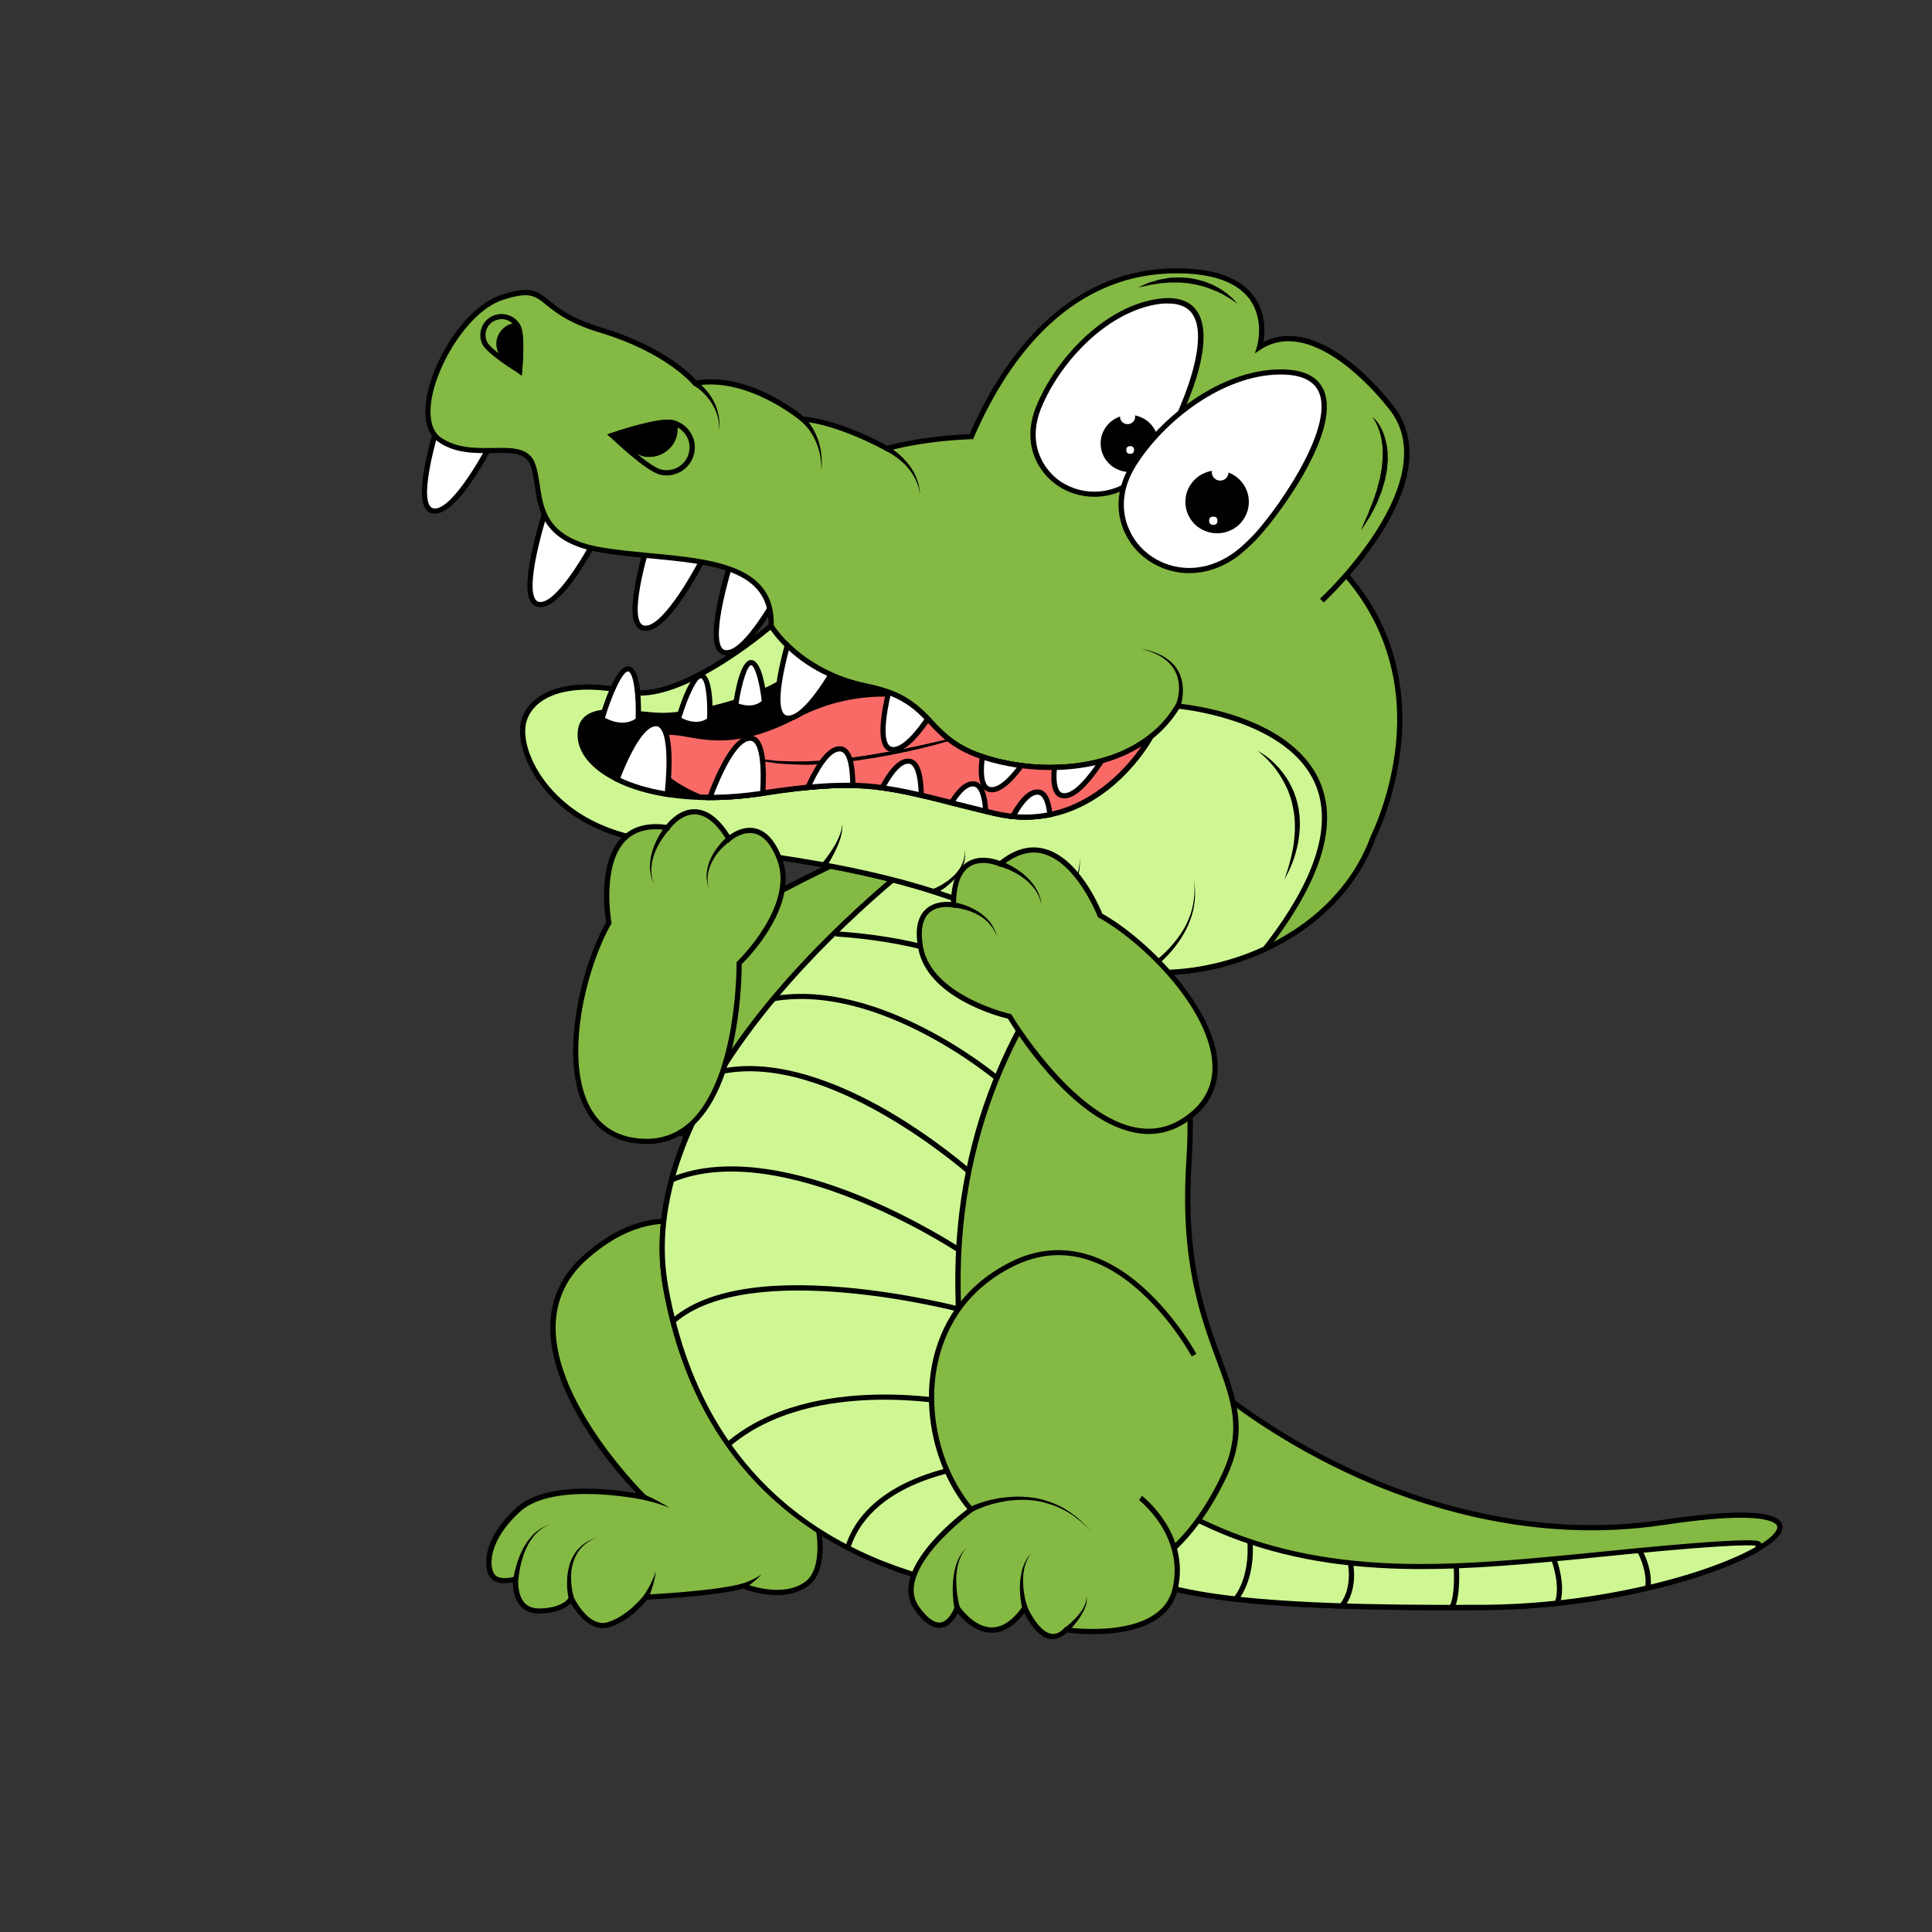<svg xmlns="http://www.w3.org/2000/svg" xmlns:xlink="http://www.w3.org/1999/xlink" width="100" zoomAndPan="magnify" viewBox="0 0 75 75" height="100" preserveAspectRatio="xMidYMid meet" version="1.0"><rect x="0" y="0" width="75" height="75" fill="#333333" stroke="none"/><defs><clipPath id="0b9c2670e9"><path d="M 37 10.363 L 55 10.363 L 55 24 L 37 24 Z M 37 10.363 " clip-rule="nonzero"/></clipPath><clipPath id="085eca7e7c"><path d="M 44 10.363 L 49 10.363 L 49 12 L 44 12 Z M 44 10.363 " clip-rule="nonzero"/></clipPath></defs><path fill="#84b943" d="M 39.652 30.566 C 39.652 30.566 24.566 35.734 23.922 40.266 C 23.281 44.801 29.832 44.457 29.832 44.457 Z M 39.652 30.566 " fill-opacity="1" fill-rule="nonzero"/><path fill="#000000" d="M 24.566 42.977 C 23.918 42.273 23.664 41.355 23.824 40.25 C 24.094 38.336 26.84 36.109 31.988 33.625 C 35.801 31.785 39.582 30.48 39.621 30.469 L 39.918 30.367 L 29.918 44.512 L 29.887 44.551 L 29.836 44.555 C 29.812 44.555 29.688 44.559 29.496 44.559 C 28.551 44.562 25.91 44.43 24.566 42.977 Z M 39.387 30.766 C 37.266 31.523 24.602 36.211 24.023 40.281 C 23.875 41.32 24.109 42.184 24.715 42.84 C 26.172 44.414 29.344 44.371 29.777 44.359 Z M 39.387 30.766 " fill-opacity="1" fill-rule="nonzero"/><path fill="#84b943" d="M 32.492 52.965 C 32.492 52.785 28.027 44.043 22.703 48.836 C 18.957 52.211 25.016 58.125 25.016 58.125 C 25.016 58.125 21.48 57.363 20.117 58.617 C 18.758 59.875 18.895 60.949 19.164 61.219 C 19.438 61.488 20.027 61.293 20.027 61.293 C 20.027 61.293 19.906 62.555 20.945 62.535 C 21.984 62.516 22.184 62.047 22.184 62.047 C 22.184 62.047 22.777 63.289 23.598 63.074 C 24.414 62.852 25.078 61.996 25.078 61.996 C 25.078 61.996 27.848 61.863 28.867 61.559 C 28.867 61.559 30.395 62.199 31.352 61.457 C 32.301 60.715 31.828 57.906 30.297 56.359 " fill-opacity="1" fill-rule="nonzero"/><path fill="#000000" d="M 23.398 63.203 C 23.473 63.203 23.543 63.195 23.621 63.176 C 24.371 62.977 24.984 62.273 25.125 62.098 C 25.496 62.078 27.875 61.949 28.855 61.668 C 29.098 61.766 30.488 62.258 31.406 61.539 C 31.711 61.305 31.891 60.875 31.93 60.301 C 32.004 59.172 31.488 57.43 30.363 56.293 L 30.219 56.434 C 31.305 57.535 31.801 59.203 31.727 60.285 C 31.695 60.801 31.539 61.184 31.285 61.383 C 30.387 62.078 28.918 61.477 28.902 61.473 L 28.871 61.457 L 28.832 61.469 C 27.836 61.766 25.094 61.902 25.066 61.902 L 25.02 61.906 L 24.992 61.941 C 24.984 61.949 24.336 62.773 23.566 62.98 C 22.84 63.18 22.277 62.02 22.273 62.012 L 22.176 61.809 L 22.086 62.012 C 22.086 62.016 21.883 62.422 20.938 62.441 C 20.695 62.441 20.508 62.375 20.371 62.23 C 20.066 61.906 20.121 61.312 20.121 61.305 L 20.133 61.148 L 19.984 61.199 C 19.836 61.25 19.414 61.332 19.227 61.148 C 19.156 61.078 19.074 60.902 19.082 60.625 C 19.09 60.273 19.238 59.559 20.18 58.691 C 21.484 57.484 24.949 58.215 24.984 58.223 L 25.324 58.293 L 25.078 58.051 C 25.039 58.016 21.508 54.535 21.57 51.457 C 21.594 50.457 21.992 49.602 22.762 48.91 C 24.16 47.652 25.621 47.23 27.102 47.668 C 30.125 48.551 32.312 52.703 32.383 52.98 C 32.383 52.98 32.383 52.977 32.383 52.965 L 32.582 52.965 C 32.582 52.824 30.613 48.945 27.754 47.695 C 25.992 46.922 24.266 47.281 22.621 48.762 C 21.809 49.492 21.387 50.398 21.363 51.453 C 21.309 54.188 23.902 57.125 24.703 57.965 C 23.789 57.805 21.188 57.473 20.035 58.539 C 19.039 59.461 18.879 60.238 18.875 60.617 C 18.867 60.902 18.945 61.152 19.078 61.289 C 19.309 61.512 19.699 61.469 19.906 61.422 C 19.906 61.641 19.949 62.074 20.219 62.359 C 20.395 62.547 20.633 62.641 20.938 62.637 C 21.66 62.625 22.008 62.395 22.16 62.234 C 22.344 62.543 22.793 63.203 23.398 63.203 Z M 23.398 63.203 " fill-opacity="1" fill-rule="nonzero"/><path fill="#000000" d="M 25.164 62.051 C 25.164 62.051 25.191 61.984 25.23 61.887 C 25.266 61.793 25.312 61.66 25.352 61.531 C 25.391 61.398 25.422 61.266 25.434 61.164 C 25.441 61.113 25.449 61.07 25.449 61.043 C 25.453 61.012 25.453 60.996 25.453 60.996 C 25.453 60.996 25.449 61.012 25.438 61.043 C 25.43 61.07 25.418 61.109 25.402 61.156 C 25.367 61.25 25.316 61.375 25.254 61.496 C 25.195 61.613 25.125 61.727 25.074 61.812 C 25.02 61.898 24.984 61.949 24.984 61.949 Z M 25.164 62.051 " fill-opacity="1" fill-rule="nonzero"/><path fill="#000000" d="M 22.281 62.023 C 22.281 62.023 22.277 62.012 22.273 61.992 C 22.266 61.973 22.258 61.949 22.25 61.91 C 22.23 61.84 22.207 61.734 22.191 61.605 C 22.16 61.352 22.145 61 22.246 60.668 C 22.273 60.586 22.297 60.504 22.34 60.43 C 22.375 60.348 22.418 60.281 22.465 60.211 C 22.488 60.18 22.516 60.148 22.535 60.117 C 22.562 60.086 22.59 60.059 22.617 60.031 C 22.645 60.004 22.672 59.98 22.699 59.957 C 22.727 59.938 22.754 59.914 22.781 59.895 C 22.836 59.855 22.887 59.828 22.934 59.801 C 22.984 59.777 23.023 59.75 23.062 59.738 C 23.133 59.711 23.172 59.691 23.172 59.691 C 23.172 59.691 23.129 59.707 23.059 59.73 C 23.02 59.746 22.977 59.766 22.93 59.785 C 22.879 59.809 22.82 59.836 22.766 59.871 C 22.734 59.891 22.707 59.906 22.676 59.93 C 22.645 59.953 22.617 59.977 22.586 59.996 C 22.559 60.023 22.527 60.051 22.496 60.082 C 22.469 60.109 22.441 60.141 22.41 60.172 C 22.359 60.238 22.305 60.309 22.262 60.387 C 22.215 60.469 22.18 60.551 22.145 60.633 C 22.117 60.719 22.09 60.809 22.07 60.898 C 22.051 60.984 22.035 61.07 22.027 61.156 C 22.012 61.328 22.012 61.484 22.016 61.621 C 22.027 61.762 22.039 61.871 22.055 61.949 C 22.059 61.988 22.066 62.023 22.07 62.043 C 22.074 62.066 22.074 62.074 22.074 62.074 Z M 22.281 62.023 " fill-opacity="1" fill-rule="nonzero"/><path fill="#000000" d="M 20.125 61.305 C 20.125 61.305 20.129 61.27 20.137 61.195 C 20.145 61.129 20.156 61.027 20.18 60.91 C 20.223 60.676 20.305 60.363 20.445 60.07 C 20.477 59.996 20.52 59.926 20.559 59.859 C 20.602 59.793 20.645 59.73 20.691 59.668 C 20.781 59.551 20.887 59.453 20.984 59.379 C 21.035 59.34 21.082 59.312 21.125 59.285 C 21.168 59.258 21.207 59.242 21.242 59.227 C 21.309 59.199 21.348 59.184 21.348 59.184 C 21.348 59.184 21.309 59.195 21.238 59.219 C 21.203 59.234 21.16 59.25 21.117 59.273 C 21.07 59.297 21.023 59.32 20.969 59.355 C 20.863 59.422 20.75 59.516 20.645 59.629 C 20.59 59.691 20.539 59.75 20.492 59.816 C 20.445 59.887 20.398 59.957 20.355 60.027 C 20.188 60.316 20.078 60.633 20.016 60.879 C 19.98 61 19.961 61.102 19.949 61.172 C 19.934 61.246 19.926 61.289 19.926 61.289 Z M 20.125 61.305 " fill-opacity="1" fill-rule="nonzero"/><path fill="#000000" d="M 24.98 58.219 C 24.98 58.219 25.238 58.281 25.492 58.355 C 25.617 58.395 25.742 58.438 25.836 58.473 C 25.93 58.508 25.988 58.539 25.988 58.539 C 25.988 58.539 25.934 58.5 25.852 58.445 C 25.766 58.395 25.648 58.328 25.531 58.266 C 25.293 58.141 25.047 58.031 25.047 58.031 Z M 24.98 58.219 " fill-opacity="1" fill-rule="nonzero"/><path fill="#000000" d="M 28.91 61.652 C 28.91 61.652 28.957 61.621 29.023 61.578 C 29.09 61.535 29.172 61.473 29.254 61.406 C 29.336 61.34 29.414 61.27 29.469 61.215 C 29.527 61.16 29.555 61.121 29.555 61.121 C 29.555 61.121 29.512 61.152 29.449 61.191 C 29.383 61.23 29.293 61.281 29.203 61.324 C 29.109 61.367 29.012 61.406 28.941 61.434 C 28.871 61.457 28.824 61.477 28.824 61.477 Z M 28.91 61.652 " fill-opacity="1" fill-rule="nonzero"/><path fill="#84b943" d="M 47.191 53.898 C 47.191 53.898 54.887 60.562 64.57 59.102 C 74.25 57.641 66.75 62.34 57.641 62.402 C 48.535 62.469 45.27 61.961 43.41 60.82 C 41.547 59.672 47.191 53.898 47.191 53.898 Z M 47.191 53.898 " fill-opacity="1" fill-rule="nonzero"/><path fill="#000000" d="M 43.355 60.902 C 43.117 60.754 42.977 60.531 42.941 60.242 C 42.707 58.367 46.941 54.012 47.117 53.828 L 47.184 53.758 L 47.258 53.82 C 47.277 53.836 49.207 55.496 52.289 56.957 C 55.137 58.305 59.574 59.75 64.551 59 C 66.41 58.723 68.715 58.504 69.129 59.078 C 69.191 59.16 69.242 59.301 69.145 59.488 C 68.617 60.523 63.516 62.461 57.641 62.5 C 57.156 62.504 56.684 62.504 56.23 62.504 C 47.691 62.504 45 61.91 43.355 60.902 Z M 64.582 59.199 C 59.555 59.957 55.074 58.5 52.203 57.137 C 49.434 55.824 47.582 54.352 47.199 54.035 C 46.656 54.602 42.934 58.562 43.141 60.219 C 43.168 60.449 43.273 60.613 43.457 60.73 C 45.164 61.777 48.027 62.367 57.641 62.301 C 63.344 62.262 68.469 60.367 68.961 59.402 C 69.02 59.293 68.988 59.234 68.965 59.195 C 68.902 59.113 68.641 58.918 67.57 58.918 C 66.922 58.918 65.973 58.992 64.582 59.199 Z M 64.582 59.199 " fill-opacity="1" fill-rule="nonzero"/><path fill="#cef794" d="M 53.992 60.789 C 56.297 60.883 58.633 60.676 60.984 60.453 C 61.445 60.41 68.277 59.676 68.277 59.957 C 68.277 60.008 68.254 60.074 68.207 60.148 C 66.434 61.156 62.242 62.371 57.641 62.402 C 48.535 62.465 45.266 61.961 43.406 60.82 C 42.633 60.348 43.152 59.074 44.023 57.75 C 43.969 57.844 46.766 59.141 46.977 59.238 C 49.266 60.277 51.609 60.691 53.992 60.789 Z M 53.992 60.789 " fill-opacity="1" fill-rule="nonzero"/><path fill="#000000" d="M 43.355 60.902 C 43.148 60.773 43.016 60.586 42.957 60.348 C 42.828 59.773 43.16 58.883 43.941 57.691 L 44.113 57.801 C 44.141 57.758 44.125 57.711 44.113 57.699 C 44.254 57.844 46.391 58.855 47.023 59.145 C 49.066 60.078 51.352 60.582 54 60.691 C 56.246 60.781 58.492 60.594 60.977 60.355 C 61.023 60.352 61.133 60.34 61.293 60.324 C 68.07 59.629 68.254 59.789 68.34 59.867 C 68.367 59.891 68.383 59.922 68.383 59.957 C 68.383 60.027 68.355 60.105 68.297 60.203 L 68.281 60.223 L 68.258 60.238 C 66.316 61.34 62.047 62.477 57.641 62.504 C 57.156 62.508 56.684 62.512 56.23 62.512 C 47.691 62.504 45 61.91 43.355 60.902 Z M 68.164 60.008 C 67.891 59.957 66.578 59.977 61.312 60.52 C 61.148 60.535 61.039 60.547 60.996 60.551 C 58.496 60.789 56.246 60.98 53.984 60.887 L 53.988 60.785 L 53.984 60.887 C 51.309 60.777 49 60.266 46.934 59.32 C 46.852 59.285 46.129 58.949 45.395 58.594 C 44.551 58.184 44.199 57.996 44.047 57.895 C 43.344 58.988 43.043 59.793 43.156 60.297 C 43.199 60.484 43.301 60.625 43.461 60.723 C 45.164 61.77 48.031 62.359 57.641 62.297 C 61.992 62.266 66.207 61.152 68.137 60.066 C 68.148 60.047 68.16 60.023 68.164 60.008 Z M 68.164 60.008 " fill-opacity="1" fill-rule="nonzero"/><path fill="#000000" d="M 48.047 62.141 C 48.766 61.227 48.629 59.891 48.625 59.832 L 48.422 59.855 C 48.422 59.871 48.559 61.168 47.887 62.02 Z M 48.047 62.141 " fill-opacity="1" fill-rule="nonzero"/><path fill="#000000" d="M 52.16 62.414 C 52.738 61.719 52.531 60.695 52.523 60.656 L 52.324 60.695 C 52.328 60.707 52.52 61.664 52.004 62.285 Z M 52.16 62.414 " fill-opacity="1" fill-rule="nonzero"/><path fill="#000000" d="M 56.449 62.453 C 56.719 61.949 56.633 60.824 56.633 60.777 L 56.43 60.797 C 56.43 60.805 56.512 61.91 56.27 62.359 Z M 56.449 62.453 " fill-opacity="1" fill-rule="nonzero"/><path fill="#000000" d="M 60.543 62.277 C 60.816 61.559 60.426 60.527 60.41 60.484 L 60.223 60.555 C 60.227 60.566 60.602 61.559 60.355 62.207 Z M 60.543 62.277 " fill-opacity="1" fill-rule="nonzero"/><path fill="#000000" d="M 64.074 61.656 C 64.168 60.895 63.754 60.172 63.734 60.141 L 63.559 60.242 C 63.562 60.246 63.957 60.938 63.871 61.629 Z M 64.074 61.656 " fill-opacity="1" fill-rule="nonzero"/><path fill="#84b943" d="M 37.598 31.863 C 37.598 31.863 46.934 33.336 46.156 45.047 C 45.652 52.648 49.234 53.711 47.504 57.328 C 45.773 60.941 43.086 62.402 38.727 61.828 C 34.367 61.258 27.441 58.973 25.84 49.961 C 24.234 40.949 37.598 31.863 37.598 31.863 Z M 37.598 31.863 " fill-opacity="1" fill-rule="nonzero"/><path fill="#000000" d="M 38.715 61.93 C 35.77 61.539 33.238 60.605 31.191 59.141 C 28.285 57.066 26.453 53.98 25.738 49.977 C 25.371 47.902 25.762 45.648 26.91 43.285 C 27.82 41.402 29.215 39.441 31.043 37.465 C 34.156 34.098 37.512 31.805 37.543 31.781 L 37.578 31.758 L 37.617 31.762 C 37.641 31.766 40.004 32.156 42.234 33.984 C 43.547 35.059 44.559 36.414 45.242 38.004 C 46.094 39.996 46.438 42.363 46.262 45.051 C 46.004 48.91 46.789 51.035 47.422 52.742 C 48.027 54.375 48.465 55.559 47.598 57.371 C 46.066 60.562 43.836 62.051 40.484 62.051 C 39.926 62.051 39.336 62.012 38.715 61.93 Z M 31.191 37.598 C 28.344 40.68 25.117 45.328 25.938 49.941 C 27.461 58.5 33.742 61.074 38.738 61.727 C 39.352 61.805 39.926 61.848 40.473 61.848 C 43.742 61.848 45.922 60.398 47.41 57.285 C 48.242 55.547 47.816 54.402 47.227 52.812 C 46.59 51.086 45.797 48.938 46.055 45.043 C 46.453 39.043 44.129 35.809 42.109 34.148 C 40.078 32.48 37.934 32.031 37.621 31.969 C 37.262 32.219 34.121 34.434 31.191 37.598 Z M 31.191 37.598 " fill-opacity="1" fill-rule="nonzero"/><path fill="#cef794" d="M 39.035 61.867 C 38.934 61.855 38.828 61.844 38.727 61.828 C 34.367 61.258 27.441 58.973 25.84 49.961 C 24.238 40.949 37.598 31.867 37.598 31.867 C 37.598 31.867 40.051 33.406 42.328 35.98 C 39.906 38.742 37.094 43.387 37.184 50.023 C 37.266 55.535 38.141 59.363 39.035 61.867 Z M 39.035 61.867 " fill-opacity="1" fill-rule="nonzero"/><path fill="#000000" d="M 39.023 61.969 C 38.922 61.957 38.82 61.945 38.715 61.93 C 35.77 61.543 33.238 60.609 31.191 59.145 C 28.285 57.07 26.453 53.984 25.738 49.98 C 25.371 47.902 25.762 45.652 26.91 43.289 C 27.82 41.406 29.215 39.445 31.043 37.469 C 34.156 34.102 37.512 31.805 37.543 31.785 L 37.602 31.746 L 37.656 31.785 C 37.68 31.801 40.145 33.363 42.41 35.918 L 42.469 35.984 L 42.41 36.051 C 40.027 38.77 37.203 43.406 37.293 50.027 C 37.355 54.629 37.973 58.602 39.133 61.836 L 39.188 61.988 Z M 37.602 31.984 C 37.152 32.297 34.07 34.484 31.191 37.598 C 28.344 40.68 25.117 45.328 25.938 49.941 C 27.461 58.5 33.742 61.074 38.738 61.727 C 38.789 61.734 38.84 61.742 38.887 61.746 C 37.754 58.52 37.148 54.578 37.086 50.023 C 36.992 43.391 39.797 38.734 42.195 35.98 C 40.16 33.699 37.973 32.23 37.602 31.984 Z M 37.602 31.984 " fill-opacity="1" fill-rule="nonzero"/><path fill="#000000" d="M 40.113 38.953 L 40.266 38.82 C 40.184 38.727 38.133 36.527 32.449 36.152 L 32.438 36.352 C 38.039 36.727 40.094 38.93 40.113 38.953 Z M 40.113 38.953 " fill-opacity="1" fill-rule="nonzero"/><path fill="#000000" d="M 38.629 41.926 L 38.762 41.77 C 38.715 41.73 34.195 37.961 30.012 38.672 L 30.043 38.867 C 34.137 38.172 38.582 41.887 38.629 41.926 Z M 38.629 41.926 " fill-opacity="1" fill-rule="nonzero"/><path fill="#000000" d="M 37.535 45.543 L 37.668 45.395 C 37.656 45.379 36.285 44.176 34.422 43.098 C 32.688 42.102 30.156 41.016 27.938 41.504 L 27.98 41.703 C 32.117 40.793 37.48 45.5 37.535 45.543 Z M 37.535 45.543 " fill-opacity="1" fill-rule="nonzero"/><path fill="#000000" d="M 37.16 48.602 L 37.273 48.434 C 37.258 48.422 35.535 47.289 33.305 46.387 C 31.238 45.555 28.297 44.762 26.027 45.711 L 26.109 45.895 C 30.336 44.129 37.094 48.555 37.16 48.602 Z M 37.16 48.602 " fill-opacity="1" fill-rule="nonzero"/><path fill="#000000" d="M 26.191 51.363 C 29.094 48.82 37.094 50.891 37.18 50.914 L 37.23 50.719 C 37.211 50.715 35.168 50.184 32.793 49.977 C 29.582 49.695 27.316 50.113 26.059 51.215 Z M 26.191 51.363 " fill-opacity="1" fill-rule="nonzero"/><path fill="#000000" d="M 28.34 56.148 C 31.594 53.375 37.254 54.609 37.316 54.617 L 37.359 54.422 C 37.305 54.41 31.543 53.156 28.211 55.992 Z M 28.34 56.148 " fill-opacity="1" fill-rule="nonzero"/><path fill="#000000" d="M 33.008 60.105 C 33.895 57.309 37.977 56.98 38.016 56.98 L 38.004 56.777 C 37.961 56.781 33.742 57.117 32.816 60.043 Z M 33.008 60.105 " fill-opacity="1" fill-rule="nonzero"/><path fill="#84b943" d="M 46.355 52.594 C 46.355 52.594 43.375 47.074 39.332 49.039 C 35.297 51.004 35.551 56.055 37.699 58.59 C 37.699 58.59 34.527 60.883 35.582 62.402 C 36.641 63.922 37.156 62.402 37.156 62.402 C 37.156 62.402 38.438 64.344 39.785 62.402 C 39.785 62.402 40.52 64.168 41.387 63.266 C 41.387 63.266 45.125 63.824 45.617 61.68 C 46.105 59.531 44.273 58.148 44.273 58.148 " fill-opacity="1" fill-rule="nonzero"/><path fill="#000000" d="M 40.883 63.625 C 41.07 63.625 41.25 63.539 41.426 63.375 C 41.902 63.438 45.242 63.801 45.719 61.703 C 46.219 59.52 44.355 58.09 44.336 58.07 L 44.215 58.23 C 44.23 58.246 45.988 59.605 45.52 61.66 C 45.059 63.695 41.441 63.18 41.406 63.172 L 41.352 63.164 L 41.316 63.203 C 41.145 63.383 40.977 63.453 40.801 63.422 C 40.371 63.344 39.988 62.637 39.879 62.371 L 39.809 62.199 L 39.703 62.355 C 39.324 62.898 38.922 63.176 38.504 63.176 C 38.5 63.176 38.5 63.176 38.496 63.176 C 37.785 63.168 37.25 62.363 37.242 62.359 L 37.125 62.184 L 37.059 62.379 C 37.055 62.387 36.867 62.934 36.512 62.984 C 36.27 63.016 35.977 62.801 35.668 62.359 C 34.676 60.938 37.73 58.703 37.758 58.684 L 37.844 58.621 L 37.773 58.539 C 36.527 57.062 35.988 54.855 36.402 52.914 C 36.656 51.73 37.379 50.117 39.375 49.141 C 41.008 48.348 42.664 48.688 44.285 50.16 C 45.508 51.27 46.254 52.641 46.262 52.652 L 46.441 52.559 C 46.438 52.543 45.672 51.148 44.426 50.02 C 42.758 48.5 40.98 48.137 39.289 48.961 C 37.215 49.973 36.465 51.645 36.203 52.871 C 35.785 54.84 36.312 57.066 37.551 58.586 C 37.031 58.98 34.484 61.023 35.496 62.477 C 35.859 62.996 36.211 63.234 36.539 63.188 C 36.867 63.141 37.074 62.824 37.176 62.621 C 37.379 62.875 37.863 63.375 38.488 63.383 C 38.938 63.387 39.371 63.129 39.762 62.617 C 39.91 62.914 40.277 63.539 40.758 63.629 C 40.801 63.621 40.844 63.625 40.883 63.625 Z M 40.883 63.625 " fill-opacity="1" fill-rule="nonzero"/><path fill="#000000" d="M 37.75 58.684 C 37.75 58.684 37.812 58.645 37.938 58.594 C 38.062 58.539 38.242 58.469 38.469 58.402 C 38.582 58.371 38.703 58.34 38.836 58.312 C 38.969 58.285 39.109 58.262 39.254 58.246 C 39.398 58.23 39.551 58.223 39.703 58.223 C 39.859 58.223 40.016 58.234 40.168 58.254 C 40.246 58.266 40.324 58.281 40.402 58.293 C 40.477 58.312 40.555 58.328 40.625 58.352 C 40.777 58.395 40.918 58.441 41.055 58.5 C 41.121 58.531 41.191 58.562 41.25 58.594 C 41.312 58.625 41.375 58.656 41.434 58.691 C 41.547 58.758 41.656 58.832 41.75 58.902 C 41.797 58.938 41.84 58.973 41.883 59.008 C 41.926 59.039 41.965 59.074 42 59.105 C 42.07 59.172 42.137 59.223 42.184 59.277 C 42.277 59.375 42.332 59.434 42.332 59.434 C 42.332 59.434 42.277 59.375 42.188 59.27 C 42.145 59.219 42.082 59.16 42.012 59.094 C 41.98 59.055 41.941 59.023 41.898 58.988 C 41.859 58.949 41.816 58.91 41.77 58.875 C 41.676 58.805 41.574 58.727 41.457 58.648 C 41.402 58.609 41.34 58.578 41.277 58.539 C 41.215 58.504 41.148 58.473 41.082 58.438 C 40.945 58.375 40.801 58.316 40.648 58.27 C 40.574 58.242 40.496 58.227 40.422 58.203 C 40.34 58.188 40.266 58.168 40.188 58.152 C 40.027 58.129 39.867 58.109 39.707 58.102 C 39.551 58.094 39.395 58.098 39.242 58.109 C 39.09 58.117 38.945 58.137 38.805 58.156 C 38.672 58.18 38.543 58.207 38.422 58.234 C 38.188 58.293 37.996 58.359 37.863 58.41 C 37.797 58.438 37.742 58.457 37.711 58.473 C 37.672 58.488 37.652 58.5 37.652 58.5 Z M 37.75 58.684 " fill-opacity="1" fill-rule="nonzero"/><path fill="#000000" d="M 37.254 62.383 C 37.254 62.383 37.25 62.375 37.25 62.359 C 37.246 62.34 37.238 62.316 37.23 62.285 C 37.215 62.223 37.199 62.133 37.18 62.02 C 37.168 61.965 37.16 61.906 37.152 61.84 C 37.145 61.773 37.137 61.707 37.133 61.637 C 37.125 61.566 37.121 61.492 37.121 61.418 C 37.117 61.344 37.121 61.27 37.125 61.195 C 37.129 61.121 37.141 61.047 37.145 60.973 C 37.16 60.902 37.172 60.828 37.184 60.758 C 37.207 60.691 37.223 60.625 37.242 60.562 C 37.27 60.504 37.289 60.445 37.312 60.391 C 37.336 60.344 37.363 60.297 37.387 60.258 C 37.406 60.215 37.441 60.188 37.457 60.16 C 37.496 60.105 37.523 60.078 37.523 60.078 C 37.523 60.078 37.496 60.105 37.449 60.156 C 37.43 60.184 37.398 60.207 37.371 60.246 C 37.344 60.285 37.316 60.328 37.281 60.379 C 37.25 60.43 37.227 60.488 37.195 60.547 C 37.168 60.605 37.145 60.676 37.117 60.742 C 37.098 60.812 37.078 60.883 37.059 60.961 C 37.047 61.035 37.027 61.109 37.02 61.188 C 37.008 61.266 37 61.344 36.996 61.418 C 36.988 61.496 36.984 61.57 36.984 61.641 C 36.984 61.715 36.988 61.785 36.988 61.852 C 36.992 61.918 36.996 61.984 37 62.039 C 37.008 62.152 37.02 62.254 37.031 62.32 C 37.039 62.359 37.043 62.383 37.047 62.402 C 37.051 62.418 37.051 62.426 37.051 62.426 Z M 37.254 62.383 " fill-opacity="1" fill-rule="nonzero"/><path fill="#000000" d="M 39.879 62.379 C 39.879 62.379 39.879 62.371 39.875 62.355 C 39.871 62.34 39.863 62.316 39.855 62.293 C 39.836 62.234 39.816 62.156 39.793 62.059 C 39.785 62.012 39.77 61.957 39.766 61.902 C 39.754 61.848 39.746 61.785 39.738 61.723 C 39.727 61.66 39.727 61.602 39.723 61.535 C 39.715 61.469 39.719 61.402 39.715 61.332 C 39.719 61.27 39.723 61.199 39.727 61.133 C 39.734 61.066 39.738 61.004 39.75 60.941 C 39.77 60.883 39.773 60.82 39.793 60.77 C 39.812 60.715 39.828 60.66 39.848 60.613 C 39.871 60.57 39.891 60.527 39.906 60.492 C 39.926 60.453 39.945 60.426 39.965 60.398 C 39.996 60.348 40.012 60.32 40.012 60.32 C 40.012 60.32 39.992 60.348 39.953 60.391 C 39.938 60.414 39.91 60.441 39.887 60.477 C 39.867 60.512 39.84 60.551 39.812 60.598 C 39.789 60.645 39.77 60.695 39.746 60.75 C 39.719 60.801 39.703 60.863 39.684 60.926 C 39.664 60.988 39.656 61.055 39.641 61.121 C 39.629 61.188 39.617 61.254 39.609 61.324 C 39.605 61.395 39.594 61.461 39.594 61.531 C 39.594 61.598 39.594 61.664 39.594 61.73 C 39.594 61.797 39.602 61.859 39.605 61.918 C 39.609 61.977 39.617 62.031 39.621 62.086 C 39.637 62.188 39.648 62.277 39.66 62.336 C 39.668 62.363 39.676 62.391 39.68 62.406 C 39.684 62.422 39.684 62.43 39.684 62.43 Z M 39.879 62.379 " fill-opacity="1" fill-rule="nonzero"/><path fill="#000000" d="M 41.457 63.344 C 41.457 63.344 41.477 63.324 41.504 63.297 C 41.535 63.262 41.582 63.219 41.633 63.16 C 41.68 63.105 41.738 63.035 41.797 62.961 C 41.855 62.887 41.914 62.805 41.965 62.715 C 41.992 62.672 42.02 62.629 42.043 62.586 C 42.066 62.543 42.086 62.496 42.105 62.453 C 42.125 62.41 42.137 62.363 42.152 62.324 C 42.168 62.285 42.172 62.242 42.18 62.207 C 42.188 62.172 42.184 62.133 42.188 62.105 C 42.191 62.074 42.188 62.051 42.184 62.027 C 42.18 61.984 42.176 61.957 42.176 61.957 C 42.176 61.957 42.176 61.984 42.176 62.027 C 42.176 62.051 42.176 62.07 42.168 62.102 C 42.16 62.133 42.16 62.164 42.148 62.199 C 42.137 62.234 42.129 62.273 42.109 62.312 C 42.09 62.348 42.074 62.391 42.051 62.43 C 42.027 62.469 42.004 62.508 41.973 62.547 C 41.945 62.586 41.918 62.625 41.887 62.664 C 41.828 62.738 41.762 62.812 41.695 62.875 C 41.629 62.941 41.57 63 41.512 63.047 C 41.457 63.098 41.41 63.137 41.375 63.16 C 41.344 63.188 41.324 63.203 41.324 63.203 Z M 41.457 63.344 " fill-opacity="1" fill-rule="nonzero"/><path fill="#ffffff" d="M 17.461 15.043 C 17.461 15.043 15.816 19.559 16.773 19.824 C 17.73 20.094 19.379 16.605 19.379 16.605 Z M 17.461 15.043 " fill-opacity="1" fill-rule="nonzero"/><path fill="#000000" d="M 16.746 19.922 C 16.637 19.891 16.547 19.812 16.484 19.691 C 16.004 18.773 17.312 15.16 17.367 15.008 L 17.418 14.871 L 19.508 16.574 L 19.473 16.648 C 19.309 17 17.887 19.941 16.879 19.941 C 16.836 19.938 16.793 19.934 16.746 19.922 Z M 17.512 15.211 C 17.117 16.32 16.316 18.93 16.664 19.602 C 16.703 19.668 16.746 19.711 16.805 19.73 C 17.426 19.902 18.621 17.949 19.254 16.629 Z M 17.512 15.211 " fill-opacity="1" fill-rule="nonzero"/><path fill="#ffffff" d="M 21.559 18.668 C 21.559 18.668 19.914 23.184 20.871 23.449 C 21.832 23.715 23.48 20.227 23.48 20.227 Z M 21.559 18.668 " fill-opacity="1" fill-rule="nonzero"/><path fill="#000000" d="M 20.844 23.551 C 20.73 23.516 20.641 23.441 20.578 23.32 C 20.102 22.398 21.406 18.785 21.461 18.633 L 21.512 18.5 L 23.602 20.203 L 23.566 20.273 C 23.402 20.625 21.984 23.57 20.977 23.57 C 20.93 23.566 20.887 23.562 20.844 23.551 Z M 21.605 18.84 C 21.211 19.953 20.41 22.562 20.762 23.23 C 20.797 23.301 20.844 23.344 20.898 23.359 C 21.523 23.531 22.715 21.578 23.348 20.262 Z M 21.605 18.84 " fill-opacity="1" fill-rule="nonzero"/><path fill="#ffffff" d="M 25.641 19.59 C 25.641 19.59 23.996 24.105 24.953 24.371 C 25.914 24.637 27.559 21.148 27.559 21.148 Z M 25.641 19.59 " fill-opacity="1" fill-rule="nonzero"/><path fill="#000000" d="M 24.926 24.473 C 24.812 24.438 24.723 24.363 24.66 24.242 C 24.18 23.324 25.488 19.711 25.543 19.555 L 25.594 19.422 L 27.684 21.125 L 27.648 21.195 C 27.484 21.547 26.066 24.492 25.059 24.492 C 25.012 24.488 24.969 24.48 24.926 24.473 Z M 25.688 19.758 C 25.293 20.871 24.492 23.48 24.84 24.148 C 24.879 24.219 24.926 24.262 24.98 24.277 C 25.605 24.453 26.797 22.5 27.43 21.18 Z M 25.688 19.758 " fill-opacity="1" fill-rule="nonzero"/><path fill="#ffffff" d="M 28.789 20.543 C 28.789 20.543 27.145 25.059 28.105 25.324 C 29.059 25.594 30.711 22.102 30.711 22.102 Z M 28.789 20.543 " fill-opacity="1" fill-rule="nonzero"/><path fill="#000000" d="M 28.074 25.422 C 27.961 25.391 27.871 25.316 27.809 25.191 C 27.332 24.273 28.637 20.66 28.695 20.508 L 28.742 20.371 L 30.832 22.074 L 30.801 22.148 C 30.633 22.5 29.215 25.441 28.207 25.441 C 28.164 25.438 28.117 25.434 28.074 25.422 Z M 28.836 20.711 C 28.441 21.824 27.645 24.434 27.992 25.102 C 28.027 25.172 28.074 25.215 28.129 25.23 C 28.754 25.406 29.949 23.449 30.582 22.133 Z M 28.836 20.711 " fill-opacity="1" fill-rule="nonzero"/><path fill="#84b943" d="M 53.316 32.473 C 53.316 32.473 57.398 24.531 49.246 19.922 C 41.094 15.316 34.43 17.41 34.43 17.41 C 34.43 17.41 32.625 16.391 31.156 16.266 C 31.156 16.266 29.094 14.504 26.988 14.875 C 26.988 14.875 25.988 13.613 23.32 12.809 C 20.648 12.008 21.434 10.914 19.5 11.539 C 17.566 12.168 15.75 16.152 17.07 17.066 C 18.391 17.984 20.266 16.949 20.68 18.004 C 21.09 19.055 20.512 20.871 23.367 21.352 C 26.219 21.824 30.051 21.41 29.941 24.297 C 29.941 24.297 26.438 27.305 24.422 26.859 C 22.41 26.418 20.781 26.758 20.367 27.914 C 19.949 29.07 21.289 32.141 25.379 32.66 C 29.465 33.18 36.043 33.719 40.445 36.492 C 44.844 39.266 51.625 37.215 53.316 32.473 Z M 53.316 32.473 " fill-opacity="1" fill-rule="nonzero"/><path fill="#000000" d="M 40.387 36.582 C 36.441 34.094 30.781 33.414 26.648 32.918 C 26.199 32.867 25.766 32.812 25.363 32.762 C 22.57 32.406 21.277 30.941 20.754 30.102 C 20.258 29.309 20.07 28.438 20.266 27.883 C 20.68 26.719 22.281 26.289 24.441 26.766 C 26.277 27.168 29.469 24.555 29.836 24.254 C 29.887 22.113 27.633 21.902 25.246 21.676 C 24.609 21.617 23.949 21.555 23.344 21.453 C 21.082 21.074 20.902 19.844 20.758 18.855 C 20.715 18.559 20.672 18.277 20.582 18.043 C 20.395 17.562 19.844 17.574 19.148 17.586 C 18.457 17.598 17.672 17.613 17.008 17.148 C 16.594 16.859 16.434 16.297 16.551 15.516 C 16.785 13.961 18.082 11.895 19.465 11.445 C 20.598 11.078 20.859 11.289 21.332 11.676 C 21.695 11.969 22.188 12.367 23.348 12.715 C 25.758 13.441 26.812 14.523 27.027 14.766 C 29.031 14.449 30.945 15.961 31.195 16.172 C 32.562 16.297 34.168 17.152 34.441 17.305 C 34.723 17.227 36.348 16.793 38.785 16.84 C 41.242 16.887 45.066 17.449 49.297 19.836 C 51.172 20.898 52.555 22.223 53.41 23.781 C 54.094 25.027 54.441 26.426 54.438 27.926 C 54.438 30.41 53.473 32.387 53.41 32.516 C 52.625 34.699 50.73 36.449 48.199 37.312 C 47.137 37.676 46.047 37.855 44.977 37.855 C 43.32 37.848 41.719 37.422 40.387 36.582 Z M 34.461 17.508 L 34.418 17.52 L 34.375 17.496 C 34.359 17.488 32.574 16.484 31.145 16.363 L 31.109 16.363 L 31.086 16.344 C 31.066 16.324 29.027 14.617 26.996 14.973 L 26.938 14.984 L 26.898 14.938 C 26.891 14.926 25.887 13.691 23.281 12.91 C 22.086 12.547 21.574 12.133 21.199 11.832 C 20.758 11.473 20.551 11.309 19.523 11.641 C 18.23 12.059 16.969 14.082 16.746 15.547 C 16.645 16.238 16.773 16.754 17.121 16.988 C 17.73 17.41 18.48 17.398 19.137 17.391 C 19.852 17.375 20.527 17.363 20.762 17.973 C 20.863 18.23 20.906 18.52 20.953 18.828 C 21.094 19.801 21.258 20.902 23.371 21.254 C 23.973 21.355 24.629 21.414 25.262 21.477 C 27.652 21.699 30.121 21.93 30.035 24.305 L 30.031 24.348 L 29.996 24.375 C 29.852 24.5 26.43 27.41 24.395 26.957 C 22.34 26.508 20.832 26.887 20.453 27.949 C 20.277 28.453 20.457 29.254 20.922 29.996 C 21.426 30.809 22.676 32.219 25.387 32.562 C 25.789 32.613 26.219 32.664 26.672 32.719 C 30.824 33.219 36.512 33.898 40.492 36.41 C 42.629 37.758 45.488 38.023 48.133 37.121 C 50.602 36.277 52.457 34.57 53.219 32.441 L 53.227 32.426 C 53.234 32.406 54.234 30.434 54.238 27.922 C 54.238 25.613 53.363 22.363 49.199 20.008 C 45.012 17.641 41.227 17.086 38.789 17.039 C 38.664 17.035 38.539 17.035 38.414 17.035 C 35.992 17.039 34.477 17.504 34.461 17.508 Z M 34.461 17.508 " fill-opacity="1" fill-rule="nonzero"/><path fill="#cef794" d="M 24.422 26.863 C 26.434 27.309 29.938 24.301 29.938 24.301 C 29.938 24.301 31 26.105 33.641 26.637 C 36.277 27.168 35.844 28.578 38.062 29.355 C 40.285 30.133 44.109 30.102 45.727 27.41 C 45.727 27.41 55.844 28.238 49.109 36.84 C 46.402 38.09 43.016 38.121 40.445 36.5 C 36.043 33.727 29.465 33.184 25.379 32.668 C 21.289 32.148 19.949 29.074 20.363 27.918 C 20.773 26.758 22.406 26.422 24.422 26.863 Z M 24.422 26.863 " fill-opacity="1" fill-rule="nonzero"/><path fill="#000000" d="M 40.387 36.582 C 36.441 34.094 30.781 33.414 26.648 32.918 C 26.199 32.867 25.766 32.812 25.363 32.762 C 22.57 32.406 21.277 30.941 20.754 30.102 C 20.258 29.309 20.07 28.438 20.266 27.883 C 20.68 26.719 22.281 26.289 24.441 26.766 C 26.379 27.191 29.832 24.254 29.867 24.227 L 29.961 24.145 L 30.023 24.25 C 30.035 24.27 31.094 26.023 33.656 26.539 C 35.125 26.836 35.68 27.414 36.215 27.977 C 36.652 28.438 37.105 28.914 38.094 29.258 C 40.141 29.977 43.992 30.09 45.633 27.359 L 45.668 27.309 L 45.73 27.312 C 45.906 27.328 50.059 27.699 51.223 30.316 C 51.973 32.004 51.285 34.219 49.188 36.902 L 49.172 36.922 L 49.148 36.934 C 47.809 37.555 46.375 37.863 44.977 37.863 C 43.332 37.855 41.73 37.43 40.387 36.582 Z M 51.039 30.391 C 49.996 28.051 46.301 27.574 45.773 27.516 C 44.051 30.293 40.117 30.18 38.023 29.445 C 36.988 29.086 36.52 28.59 36.066 28.109 C 35.527 27.551 35.023 27.02 33.617 26.734 C 31.293 26.262 30.184 24.844 29.91 24.449 C 29.336 24.926 26.277 27.371 24.398 26.957 C 22.344 26.508 20.836 26.887 20.457 27.949 C 20.277 28.453 20.461 29.254 20.926 29.996 C 21.43 30.809 22.68 32.219 25.387 32.562 C 25.793 32.613 26.223 32.664 26.676 32.719 C 30.824 33.219 36.516 33.898 40.496 36.41 C 42.914 37.938 46.188 38.066 49.047 36.754 C 51.086 34.145 51.754 32.004 51.039 30.391 Z M 51.039 30.391 " fill-opacity="1" fill-rule="nonzero"/><path fill="#000000" d="M 25.715 27.773 C 26.793 27.781 29.926 27.188 31.359 25.699 C 31.926 26.082 32.68 26.445 33.637 26.637 C 36.273 27.168 35.84 28.578 38.059 29.355 C 39.887 29.992 42.797 30.086 44.668 28.605 C 44.668 28.605 42.559 32.531 38.566 31.57 C 34.57 30.609 33.859 30.141 29.641 30.793 C 25.418 31.441 22.621 30.074 22.527 28.609 C 22.434 27.145 24.449 27.762 25.715 27.773 Z M 25.715 27.773 " fill-opacity="1" fill-rule="nonzero"/><path fill="#000000" d="M 38.539 31.664 C 37.969 31.527 37.457 31.398 37.008 31.285 C 34.273 30.594 33.25 30.332 29.652 30.891 C 26.438 31.387 24.215 30.703 23.203 29.898 C 22.723 29.516 22.453 29.074 22.426 28.617 C 22.406 28.281 22.488 28.02 22.676 27.84 C 23.102 27.434 23.965 27.52 24.805 27.605 C 25.133 27.637 25.441 27.672 25.719 27.672 C 25.727 27.672 25.734 27.672 25.738 27.672 C 26.812 27.672 29.879 27.094 31.285 25.629 L 31.348 25.566 L 31.418 25.617 C 32.078 26.062 32.832 26.371 33.656 26.539 C 35.125 26.836 35.68 27.414 36.215 27.977 C 36.652 28.438 37.105 28.914 38.094 29.258 C 39.957 29.91 42.789 29.957 44.605 28.527 L 44.988 28.227 L 44.758 28.652 C 44.734 28.691 44.211 29.66 43.18 30.523 C 42.422 31.156 41.281 31.82 39.793 31.82 C 39.398 31.82 38.98 31.77 38.539 31.664 Z M 38.027 29.445 C 36.992 29.086 36.523 28.59 36.066 28.109 C 35.531 27.551 35.027 27.02 33.621 26.734 C 32.797 26.566 32.043 26.262 31.375 25.828 C 29.887 27.301 26.781 27.883 25.719 27.871 C 25.434 27.867 25.121 27.84 24.789 27.805 C 23.996 27.727 23.18 27.645 22.82 27.984 C 22.676 28.121 22.617 28.324 22.633 28.602 C 22.66 29 22.902 29.395 23.336 29.742 C 24.312 30.52 26.48 31.18 29.625 30.695 C 33.266 30.133 34.301 30.395 37.062 31.094 C 37.512 31.211 38.02 31.336 38.59 31.477 C 40.211 31.867 41.711 31.496 43.047 30.379 C 43.637 29.883 44.066 29.344 44.312 28.984 C 42.441 30.152 39.805 30.066 38.027 29.445 Z M 38.027 29.445 " fill-opacity="1" fill-rule="nonzero"/><path fill="#f96a67" d="M 30.879 27.801 C 32.246 27.074 33.578 26.902 34.684 26.949 C 36.203 27.598 36.191 28.699 38.059 29.352 C 39.883 29.988 42.793 30.082 44.664 28.602 C 44.664 28.602 42.555 32.527 38.562 31.566 C 34.566 30.605 33.855 30.141 29.637 30.789 C 28.746 30.926 27.922 30.973 27.172 30.949 C 25.668 30.348 24.629 29.195 25.359 28.645 C 26.383 27.875 27.527 29.574 30.879 27.801 Z M 30.879 27.801 " fill-opacity="1" fill-rule="nonzero"/><path fill="#000000" d="M 38.539 31.664 C 37.969 31.527 37.457 31.398 37.008 31.285 C 34.273 30.594 33.25 30.332 29.652 30.891 C 28.793 31.023 27.961 31.078 27.172 31.051 L 27.156 31.051 L 27.141 31.043 C 25.98 30.582 25.117 29.824 25.031 29.195 C 24.996 28.945 25.09 28.727 25.301 28.566 C 25.734 28.242 26.18 28.32 26.746 28.418 C 27.621 28.574 28.812 28.785 30.836 27.711 C 32.027 27.082 33.324 26.789 34.691 26.852 L 34.711 26.852 L 34.727 26.855 C 35.449 27.164 35.84 27.574 36.219 27.977 C 36.656 28.438 37.109 28.914 38.098 29.258 C 39.961 29.91 42.793 29.957 44.609 28.527 L 44.988 28.227 L 44.762 28.652 C 44.738 28.691 44.215 29.66 43.184 30.523 C 42.426 31.156 41.285 31.82 39.797 31.82 C 39.398 31.82 38.98 31.77 38.539 31.664 Z M 38.027 29.445 C 36.992 29.086 36.523 28.59 36.066 28.109 C 35.691 27.715 35.332 27.336 34.66 27.047 C 33.34 26.992 32.082 27.273 30.93 27.883 C 28.848 28.992 27.613 28.773 26.711 28.613 C 26.176 28.52 25.785 28.449 25.426 28.723 C 25.27 28.84 25.207 28.984 25.23 29.164 C 25.301 29.699 26.148 30.422 27.195 30.844 C 27.969 30.867 28.785 30.816 29.621 30.684 C 33.262 30.121 34.297 30.387 37.059 31.086 C 37.508 31.199 38.016 31.328 38.586 31.465 C 40.211 31.855 41.707 31.488 43.043 30.367 C 43.633 29.875 44.062 29.336 44.309 28.973 C 42.441 30.152 39.805 30.066 38.027 29.445 Z M 38.027 29.445 " fill-opacity="1" fill-rule="nonzero"/><g clip-path="url(#0b9c2670e9)"><path fill="#84b943" d="M 51.316 23.312 C 51.316 23.312 56.477 18.578 53.895 15.68 C 53.895 15.68 51.117 12.043 48.895 13.477 C 48.895 13.477 49.824 10.418 45.5 10.512 C 41.176 10.605 38.812 14.359 37.68 17.008 " fill-opacity="1" fill-rule="nonzero"/><path fill="#000000" d="M 51.387 23.387 C 51.398 23.375 52.699 22.176 53.66 20.637 C 54.953 18.574 55.059 16.836 53.973 15.617 C 53.867 15.477 51.277 12.133 49.047 13.281 C 49.109 12.898 49.156 12.121 48.648 11.465 C 48.086 10.738 47.027 10.387 45.496 10.418 C 43.551 10.461 41.809 11.242 40.32 12.738 C 39.246 13.82 38.324 15.246 37.586 16.977 L 37.773 17.055 C 39.008 14.164 41.352 10.707 45.5 10.613 C 46.961 10.582 47.965 10.91 48.484 11.582 C 49.109 12.395 48.801 13.441 48.797 13.449 L 48.715 13.715 L 48.949 13.562 C 51.066 12.195 53.781 15.707 53.812 15.742 C 56.305 18.539 51.297 23.195 51.242 23.242 Z M 51.387 23.387 " fill-opacity="1" fill-rule="nonzero"/></g><path fill="#ffffff" d="M 44.902 17.707 C 44.715 17.973 44.539 18.188 44.398 18.332 C 42.395 20.367 39.227 18.457 40.332 15.785 C 41.062 14.004 42.848 12.086 44.828 11.723 C 48.32 11.094 45.77 16.492 44.902 17.707 Z M 44.902 17.707 " fill-opacity="1" fill-rule="nonzero"/><path fill="#000000" d="M 41.098 18.879 C 40.316 18.371 39.617 17.246 40.238 15.746 C 40.969 13.977 42.773 11.992 44.812 11.625 C 45.621 11.477 46.184 11.641 46.48 12.098 C 47.375 13.48 45.539 16.992 44.988 17.766 C 44.801 18.031 44.621 18.254 44.477 18.402 C 43.855 19.031 43.148 19.285 42.488 19.285 C 41.969 19.285 41.484 19.133 41.098 18.879 Z M 44.848 11.824 C 42.883 12.184 41.133 14.105 40.426 15.824 C 39.855 17.211 40.492 18.25 41.207 18.715 C 42.02 19.242 43.301 19.305 44.324 18.266 C 44.461 18.125 44.637 17.91 44.816 17.656 C 45.582 16.586 47.043 13.355 46.305 12.215 C 46.121 11.926 45.801 11.781 45.344 11.781 C 45.195 11.777 45.031 11.793 44.848 11.824 Z M 44.848 11.824 " fill-opacity="1" fill-rule="nonzero"/><path fill="#000000" d="M 44.969 17.215 C 44.969 17.363 44.938 17.504 44.883 17.641 C 44.824 17.773 44.742 17.895 44.637 18 C 44.535 18.102 44.414 18.184 44.273 18.238 C 44.137 18.297 43.996 18.324 43.848 18.324 C 43.699 18.324 43.555 18.297 43.418 18.238 C 43.281 18.184 43.16 18.102 43.055 18 C 42.949 17.895 42.867 17.773 42.812 17.641 C 42.754 17.504 42.727 17.363 42.727 17.215 C 42.727 17.066 42.754 16.926 42.812 16.789 C 42.867 16.656 42.949 16.535 43.055 16.43 C 43.16 16.328 43.281 16.246 43.418 16.191 C 43.555 16.133 43.699 16.105 43.848 16.105 C 43.996 16.105 44.137 16.133 44.273 16.191 C 44.414 16.246 44.535 16.328 44.637 16.43 C 44.742 16.535 44.824 16.656 44.883 16.789 C 44.938 16.926 44.969 17.066 44.969 17.215 Z M 44.969 17.215 " fill-opacity="1" fill-rule="nonzero"/><path fill="#ffffff" d="M 44.066 16.176 C 44.066 16.254 44.039 16.324 43.98 16.383 C 43.926 16.438 43.855 16.465 43.773 16.465 C 43.691 16.465 43.621 16.438 43.566 16.383 C 43.508 16.324 43.477 16.254 43.477 16.176 C 43.477 16.094 43.508 16.023 43.566 15.969 C 43.621 15.91 43.691 15.883 43.773 15.883 C 43.855 15.883 43.926 15.91 43.98 15.969 C 44.039 16.023 44.066 16.094 44.066 16.176 Z M 44.066 16.176 " fill-opacity="1" fill-rule="nonzero"/><path fill="#ffffff" d="M 44.023 17.469 C 44.023 17.566 43.973 17.617 43.871 17.617 C 43.773 17.617 43.723 17.566 43.723 17.469 C 43.723 17.367 43.773 17.32 43.871 17.32 C 43.973 17.32 44.023 17.367 44.023 17.469 Z M 44.023 17.469 " fill-opacity="1" fill-rule="nonzero"/><path fill="#ffffff" d="M 48.625 20.953 C 48.367 21.207 48.137 21.406 47.957 21.539 C 45.391 23.379 42.312 20.715 44.023 18.012 C 45.156 16.219 47.457 14.461 49.68 14.438 C 53.586 14.402 49.793 19.793 48.625 20.953 Z M 48.625 20.953 " fill-opacity="1" fill-rule="nonzero"/><path fill="#000000" d="M 44.27 21.512 C 43.52 20.816 42.977 19.469 43.934 17.961 C 45.055 16.18 47.391 14.359 49.676 14.34 C 50.582 14.328 51.156 14.605 51.391 15.156 C 52.094 16.82 49.438 20.289 48.695 21.023 C 48.438 21.277 48.203 21.484 48.016 21.621 C 47.395 22.066 46.758 22.25 46.172 22.25 C 45.422 22.25 44.746 21.949 44.27 21.512 Z M 49.676 14.539 C 47.465 14.562 45.199 16.332 44.105 18.066 C 43.215 19.477 43.715 20.723 44.41 21.367 C 45.195 22.094 46.578 22.402 47.898 21.457 C 48.078 21.332 48.301 21.129 48.551 20.883 C 49.379 20.062 51.824 16.699 51.203 15.234 C 51.008 14.773 50.508 14.539 49.719 14.539 C 49.703 14.539 49.688 14.539 49.676 14.539 Z M 49.676 14.539 " fill-opacity="1" fill-rule="nonzero"/><path fill="#000000" d="M 48.48 19.484 C 48.48 19.645 48.449 19.801 48.387 19.949 C 48.324 20.098 48.234 20.23 48.121 20.348 C 48.004 20.461 47.871 20.547 47.719 20.609 C 47.57 20.672 47.41 20.703 47.246 20.703 C 47.086 20.703 46.926 20.672 46.777 20.609 C 46.625 20.547 46.492 20.461 46.375 20.348 C 46.262 20.23 46.172 20.098 46.109 19.949 C 46.047 19.801 46.016 19.645 46.016 19.484 C 46.016 19.32 46.047 19.164 46.109 19.016 C 46.172 18.867 46.262 18.734 46.375 18.621 C 46.492 18.504 46.625 18.418 46.777 18.355 C 46.926 18.293 47.086 18.262 47.246 18.262 C 47.41 18.262 47.57 18.293 47.719 18.355 C 47.871 18.418 48.004 18.504 48.121 18.621 C 48.234 18.734 48.324 18.867 48.387 19.016 C 48.449 19.164 48.48 19.32 48.48 19.484 Z M 48.48 19.484 " fill-opacity="1" fill-rule="nonzero"/><path fill="#ffffff" d="M 47.691 18.336 C 47.691 18.422 47.66 18.5 47.598 18.562 C 47.535 18.625 47.457 18.656 47.367 18.656 C 47.277 18.656 47.199 18.625 47.137 18.562 C 47.074 18.5 47.043 18.422 47.043 18.336 C 47.043 18.246 47.074 18.168 47.137 18.105 C 47.199 18.043 47.277 18.012 47.367 18.012 C 47.457 18.012 47.535 18.043 47.598 18.105 C 47.66 18.168 47.691 18.246 47.691 18.336 Z M 47.691 18.336 " fill-opacity="1" fill-rule="nonzero"/><path fill="#ffffff" d="M 47.262 20.215 C 47.262 20.32 47.207 20.375 47.098 20.375 C 46.992 20.375 46.938 20.32 46.938 20.215 C 46.938 20.105 46.992 20.055 47.098 20.055 C 47.207 20.055 47.262 20.105 47.262 20.215 Z M 47.262 20.215 " fill-opacity="1" fill-rule="nonzero"/><path fill="#84b943" d="M 26.094 16.406 C 25.559 16.289 23.773 16.902 23.773 16.902 C 23.773 16.902 25.125 18.211 25.66 18.332 C 26.199 18.449 26.727 18.113 26.852 17.586 C 26.969 17.055 26.633 16.527 26.094 16.406 Z M 26.094 16.406 " fill-opacity="1" fill-rule="nonzero"/><path fill="#000000" d="M 25.637 18.43 C 25.078 18.305 23.758 17.027 23.699 16.977 L 23.586 16.859 L 23.742 16.809 C 23.812 16.781 25.562 16.184 26.117 16.309 C 26.402 16.371 26.648 16.543 26.805 16.789 C 26.961 17.035 27.012 17.324 26.945 17.609 C 26.832 18.113 26.379 18.457 25.875 18.457 C 25.801 18.457 25.719 18.449 25.637 18.43 Z M 23.961 16.945 C 24.402 17.359 25.301 18.148 25.68 18.23 C 25.914 18.285 26.152 18.242 26.352 18.117 C 26.555 17.988 26.695 17.793 26.746 17.562 C 26.801 17.332 26.758 17.094 26.633 16.898 C 26.504 16.699 26.305 16.559 26.07 16.508 C 26.031 16.496 25.98 16.492 25.922 16.492 C 25.453 16.492 24.477 16.777 23.961 16.945 Z M 23.961 16.945 " fill-opacity="1" fill-rule="nonzero"/><path fill="#000000" d="M 26.094 16.406 C 26.121 16.414 26.152 16.422 26.176 16.43 C 26.203 16.547 26.215 16.672 26.195 16.797 C 26.113 17.336 25.609 17.711 25.066 17.637 C 24.773 17.594 24.227 17.23 23.781 16.902 C 23.891 16.863 25.578 16.293 26.094 16.406 Z M 26.094 16.406 " fill-opacity="1" fill-rule="nonzero"/><path fill="#000000" d="M 25.055 17.734 C 24.797 17.699 24.352 17.445 23.719 16.98 L 23.566 16.867 L 23.746 16.805 C 23.934 16.742 25.578 16.188 26.117 16.309 C 26.148 16.316 26.176 16.324 26.207 16.332 L 26.266 16.348 L 26.277 16.402 C 26.309 16.539 26.316 16.672 26.297 16.809 C 26.219 17.348 25.746 17.738 25.211 17.738 C 25.156 17.742 25.105 17.738 25.055 17.734 Z M 26.074 16.508 C 25.715 16.426 24.648 16.723 24 16.938 C 24.508 17.297 24.887 17.508 25.082 17.535 C 25.57 17.602 26.023 17.266 26.094 16.781 C 26.109 16.691 26.109 16.602 26.09 16.508 C 26.086 16.508 26.078 16.508 26.074 16.508 Z M 26.074 16.508 " fill-opacity="1" fill-rule="nonzero"/><path fill="#84b943" d="M 20.113 12.688 C 20.293 13.043 20.168 14.395 20.168 14.395 C 20.168 14.395 19 13.684 18.82 13.328 C 18.641 12.977 18.785 12.543 19.145 12.367 C 19.504 12.191 19.938 12.336 20.113 12.688 Z M 20.113 12.688 " fill-opacity="1" fill-rule="nonzero"/><path fill="#000000" d="M 20.113 14.48 C 19.992 14.406 18.918 13.742 18.73 13.371 C 18.633 13.18 18.617 12.953 18.688 12.75 C 18.758 12.543 18.902 12.375 19.102 12.277 C 19.297 12.176 19.523 12.164 19.73 12.234 C 19.941 12.301 20.109 12.445 20.211 12.645 C 20.395 13.012 20.285 14.266 20.273 14.406 L 20.258 14.566 Z M 19.191 12.457 C 19.043 12.527 18.934 12.656 18.879 12.809 C 18.828 12.969 18.84 13.133 18.914 13.281 C 19.031 13.516 19.703 13.977 20.082 14.219 C 20.113 13.777 20.145 12.965 20.023 12.727 C 19.914 12.512 19.695 12.387 19.465 12.387 C 19.375 12.395 19.277 12.414 19.191 12.457 Z M 19.191 12.457 " fill-opacity="1" fill-rule="nonzero"/><path fill="#000000" d="M 20.113 12.688 C 20.102 12.668 20.094 12.652 20.082 12.637 C 19.992 12.637 19.906 12.652 19.816 12.688 C 19.445 12.836 19.27 13.254 19.422 13.621 C 19.5 13.816 19.855 14.137 20.168 14.391 C 20.176 14.309 20.289 13.031 20.113 12.688 Z M 20.113 12.688 " fill-opacity="1" fill-rule="nonzero"/><path fill="#000000" d="M 20.102 14.469 C 19.664 14.105 19.402 13.836 19.328 13.656 C 19.246 13.453 19.246 13.234 19.332 13.035 C 19.418 12.832 19.578 12.676 19.781 12.594 C 19.879 12.555 19.977 12.535 20.082 12.535 L 20.141 12.535 L 20.168 12.586 C 20.184 12.605 20.191 12.625 20.203 12.645 C 20.383 12.996 20.285 14.168 20.266 14.398 L 20.25 14.59 Z M 19.859 12.781 C 19.707 12.844 19.582 12.961 19.52 13.113 C 19.453 13.262 19.453 13.43 19.516 13.586 C 19.547 13.656 19.664 13.832 20.082 14.191 C 20.117 13.707 20.137 12.977 20.027 12.746 C 19.969 12.746 19.91 12.758 19.859 12.781 Z M 19.859 12.781 " fill-opacity="1" fill-rule="nonzero"/><path fill="#ffffff" d="M 34.492 26.875 C 35.23 27.148 35.637 27.523 36.016 27.914 C 35.531 28.617 34.992 29.203 34.574 29.086 C 34.137 28.961 34.246 27.941 34.492 26.875 Z M 34.492 26.875 " fill-opacity="1" fill-rule="nonzero"/><path fill="#000000" d="M 34.551 29.18 C 34.113 29.055 34.062 28.293 34.398 26.852 L 34.422 26.738 L 34.531 26.777 C 35.297 27.062 35.723 27.461 36.09 27.84 L 36.148 27.902 L 36.102 27.965 C 35.535 28.793 35.07 29.195 34.688 29.195 C 34.641 29.199 34.594 29.195 34.551 29.18 Z M 34.566 27.008 C 34.195 28.68 34.465 28.949 34.602 28.988 C 34.891 29.07 35.344 28.691 35.883 27.922 C 35.555 27.582 35.188 27.262 34.566 27.008 Z M 34.566 27.008 " fill-opacity="1" fill-rule="nonzero"/><path fill="#ffffff" d="M 38.133 29.379 C 38.586 29.527 39.105 29.648 39.652 29.719 C 39.219 30.305 38.758 30.742 38.391 30.641 C 38.09 30.555 38.051 30.039 38.133 29.379 Z M 38.133 29.379 " fill-opacity="1" fill-rule="nonzero"/><path fill="#000000" d="M 38.367 30.738 C 38.035 30.645 37.926 30.195 38.035 29.363 L 38.051 29.242 L 38.168 29.281 C 38.629 29.438 39.133 29.551 39.664 29.621 L 39.836 29.645 L 39.73 29.781 C 39.246 30.438 38.84 30.758 38.5 30.758 C 38.457 30.758 38.41 30.75 38.367 30.738 Z M 38.219 29.512 C 38.152 30.125 38.227 30.492 38.422 30.547 C 38.598 30.594 38.918 30.5 39.469 29.797 C 39.031 29.73 38.609 29.633 38.219 29.512 Z M 38.219 29.512 " fill-opacity="1" fill-rule="nonzero"/><path fill="#ffffff" d="M 42.762 29.539 C 42.25 30.312 41.656 31.004 41.211 30.879 C 40.934 30.797 40.875 30.367 40.934 29.793 C 41.543 29.777 42.164 29.699 42.762 29.539 Z M 42.762 29.539 " fill-opacity="1" fill-rule="nonzero"/><path fill="#000000" d="M 41.184 30.973 C 40.879 30.887 40.762 30.496 40.832 29.781 L 40.844 29.691 L 40.934 29.691 C 41.57 29.676 42.176 29.594 42.734 29.441 L 42.992 29.367 L 42.848 29.59 C 42.227 30.531 41.727 30.992 41.324 30.992 C 41.273 30.992 41.227 30.984 41.184 30.973 Z M 41.023 29.891 C 40.984 30.414 41.062 30.73 41.238 30.781 C 41.531 30.863 41.984 30.484 42.531 29.703 C 42.051 29.812 41.547 29.875 41.023 29.891 Z M 41.023 29.891 " fill-opacity="1" fill-rule="nonzero"/><path fill="#ffffff" d="M 27.559 30.957 C 27.953 29.898 28.57 28.59 29.16 28.66 C 29.613 28.707 29.672 29.715 29.609 30.797 C 28.879 30.902 28.191 30.957 27.559 30.957 Z M 27.559 30.957 " fill-opacity="1" fill-rule="nonzero"/><path fill="#000000" d="M 27.461 30.922 C 28.074 29.293 28.652 28.5 29.176 28.559 C 29.621 28.605 29.797 29.34 29.711 30.797 L 29.707 30.879 L 29.629 30.895 C 28.918 31.004 28.223 31.059 27.559 31.059 L 27.414 31.059 Z M 29.152 28.758 C 28.762 28.711 28.238 29.477 27.703 30.855 C 28.285 30.848 28.895 30.797 29.512 30.707 C 29.605 28.996 29.289 28.773 29.152 28.758 Z M 29.152 28.758 " fill-opacity="1" fill-rule="nonzero"/><path fill="#ffffff" d="M 34.246 30.582 C 34.57 29.977 34.938 29.512 35.297 29.551 C 35.625 29.586 35.75 30.148 35.762 30.875 C 35.223 30.746 34.734 30.648 34.246 30.582 Z M 34.246 30.582 " fill-opacity="1" fill-rule="nonzero"/><path fill="#000000" d="M 35.738 30.973 C 35.137 30.832 34.672 30.742 34.234 30.684 L 34.09 30.664 L 34.156 30.535 C 34.566 29.766 34.945 29.41 35.309 29.453 C 35.668 29.492 35.848 29.957 35.867 30.875 L 35.867 31.004 Z M 34.406 30.504 C 34.777 30.559 35.172 30.633 35.66 30.746 C 35.633 30.062 35.5 29.676 35.285 29.648 C 35.277 29.648 35.262 29.648 35.254 29.648 C 35.012 29.648 34.723 29.941 34.406 30.504 Z M 34.406 30.504 " fill-opacity="1" fill-rule="nonzero"/><path fill="#ffffff" d="M 37.812 30.43 C 38.105 30.465 38.234 30.902 38.27 31.496 C 37.777 31.375 37.336 31.266 36.934 31.164 C 37.211 30.711 37.512 30.398 37.812 30.43 Z M 37.812 30.43 " fill-opacity="1" fill-rule="nonzero"/><path fill="#000000" d="M 38.242 31.594 C 37.797 31.484 37.391 31.379 37.016 31.289 L 36.773 31.227 L 36.848 31.109 C 37.191 30.551 37.512 30.297 37.82 30.332 C 38.145 30.367 38.324 30.75 38.367 31.492 L 38.379 31.629 Z M 37.094 31.098 C 37.422 31.18 37.773 31.27 38.156 31.363 C 38.109 30.844 37.984 30.551 37.797 30.531 C 37.789 30.531 37.777 30.527 37.766 30.527 C 37.574 30.531 37.34 30.723 37.094 31.098 Z M 37.094 31.098 " fill-opacity="1" fill-rule="nonzero"/><path fill="#ffffff" d="M 40.758 31.621 C 40.316 31.715 39.836 31.742 39.316 31.695 C 39.629 31.129 39.977 30.715 40.32 30.75 C 40.578 30.777 40.707 31.125 40.758 31.621 Z M 40.758 31.621 " fill-opacity="1" fill-rule="nonzero"/><path fill="#000000" d="M 39.305 31.793 L 39.152 31.777 L 39.223 31.641 C 39.617 30.934 39.977 30.609 40.324 30.648 C 40.617 30.68 40.793 30.996 40.855 31.609 L 40.867 31.703 L 40.777 31.723 C 40.457 31.785 40.133 31.82 39.801 31.82 C 39.641 31.82 39.473 31.809 39.305 31.793 Z M 40.305 30.852 C 40.074 30.824 39.789 31.086 39.484 31.609 C 39.879 31.637 40.27 31.613 40.648 31.543 C 40.59 31.113 40.473 30.871 40.305 30.852 Z M 40.305 30.852 " fill-opacity="1" fill-rule="nonzero"/><path fill="#ffffff" d="M 25.902 30.832 C 25.133 30.711 24.477 30.504 23.953 30.242 C 24.352 29.219 24.938 28.027 25.5 28.09 C 26.035 28.152 26.023 29.555 25.902 30.832 Z M 25.902 30.832 " fill-opacity="1" fill-rule="nonzero"/><path fill="#000000" d="M 25.887 30.934 C 25.129 30.816 24.465 30.613 23.906 30.336 L 23.824 30.297 L 23.855 30.211 C 24.449 28.684 25.004 27.938 25.516 27.996 C 26.023 28.051 26.18 28.984 26 30.844 L 25.992 30.949 Z M 24.082 30.199 C 24.574 30.43 25.156 30.605 25.812 30.715 C 26.016 28.5 25.656 28.211 25.496 28.195 C 25.484 28.195 25.473 28.191 25.461 28.191 C 25.082 28.191 24.586 28.918 24.082 30.199 Z M 24.082 30.199 " fill-opacity="1" fill-rule="nonzero"/><path fill="#ffffff" d="M 23.363 27.918 C 23.363 27.918 23.953 25.895 24.402 25.969 C 24.855 26.043 24.773 27.945 24.773 27.945 C 24.773 27.945 24.266 28.434 23.363 27.918 Z M 23.363 27.918 " fill-opacity="1" fill-rule="nonzero"/><path fill="#000000" d="M 23.312 28.004 L 23.242 27.965 L 23.266 27.887 C 23.41 27.391 23.918 25.789 24.422 25.871 C 24.922 25.953 24.895 27.484 24.875 27.953 L 24.871 27.992 L 24.84 28.023 C 24.824 28.035 24.586 28.258 24.156 28.258 C 23.926 28.254 23.645 28.191 23.312 28.004 Z M 24.387 26.066 C 24.18 26.035 23.758 26.957 23.484 27.867 C 24.156 28.219 24.566 27.98 24.676 27.898 C 24.707 27.035 24.598 26.102 24.387 26.066 Z M 24.387 26.066 " fill-opacity="1" fill-rule="nonzero"/><path fill="#ffffff" d="M 26.332 27.922 C 26.332 27.922 26.844 26.172 27.23 26.238 C 27.621 26.301 27.555 27.949 27.555 27.949 C 27.555 27.949 27.113 28.363 26.332 27.922 Z M 26.332 27.922 " fill-opacity="1" fill-rule="nonzero"/><path fill="#000000" d="M 26.285 28.004 L 26.215 27.965 L 26.238 27.891 C 26.398 27.34 26.816 26.066 27.25 26.137 C 27.695 26.207 27.672 27.543 27.656 27.949 L 27.652 27.988 L 27.625 28.02 C 27.609 28.031 27.398 28.227 27.02 28.227 C 26.82 28.227 26.57 28.172 26.285 28.004 Z M 27.215 26.332 C 27.059 26.305 26.711 27.02 26.453 27.867 C 27.008 28.156 27.352 27.965 27.449 27.895 C 27.48 27.168 27.391 26.363 27.215 26.332 Z M 27.215 26.332 " fill-opacity="1" fill-rule="nonzero"/><path fill="#ffffff" d="M 28.559 27.379 C 28.559 27.379 28.793 25.715 29.156 25.723 C 29.523 25.73 29.676 27.246 29.676 27.246 C 29.676 27.246 29.332 27.684 28.559 27.379 Z M 28.559 27.379 " fill-opacity="1" fill-rule="nonzero"/><path fill="#000000" d="M 28.523 27.473 L 28.449 27.441 L 28.457 27.363 C 28.531 26.836 28.75 25.621 29.156 25.621 C 29.156 25.621 29.16 25.621 29.16 25.621 C 29.574 25.629 29.727 26.754 29.777 27.234 L 29.781 27.273 L 29.754 27.309 C 29.742 27.324 29.527 27.59 29.074 27.59 C 28.918 27.59 28.734 27.555 28.523 27.473 Z M 29.156 25.824 C 29.016 25.824 28.789 26.523 28.672 27.312 C 29.203 27.496 29.488 27.289 29.57 27.211 C 29.488 26.469 29.301 25.828 29.156 25.824 Z M 29.156 25.824 " fill-opacity="1" fill-rule="nonzero"/><path fill="#ffffff" d="M 30.562 25.055 C 30.938 25.422 31.496 25.855 32.254 26.199 C 31.707 27.09 31 28.008 30.496 27.867 C 29.973 27.719 30.23 26.305 30.562 25.055 Z M 30.562 25.055 " fill-opacity="1" fill-rule="nonzero"/><path fill="#000000" d="M 30.469 27.965 C 29.973 27.824 29.969 26.863 30.465 25.027 L 30.512 24.863 L 30.637 24.984 C 31.109 25.445 31.672 25.824 32.301 26.105 L 32.402 26.152 L 32.344 26.25 C 31.633 27.414 31.062 27.984 30.605 27.984 C 30.562 27.984 30.516 27.977 30.469 27.965 Z M 30.621 25.246 C 30.062 27.387 30.363 27.723 30.523 27.77 C 30.727 27.824 31.195 27.699 32.113 26.238 C 31.555 25.977 31.055 25.645 30.621 25.246 Z M 30.621 25.246 " fill-opacity="1" fill-rule="nonzero"/><path fill="#000000" d="M 36.859 28.723 C 36.859 28.723 36.746 28.746 36.555 28.797 C 36.461 28.82 36.34 28.848 36.203 28.879 C 36.066 28.91 35.91 28.945 35.746 28.98 C 35.41 29.055 35.016 29.137 34.594 29.211 C 34.484 29.23 34.379 29.25 34.27 29.27 C 34.16 29.285 34.051 29.305 33.938 29.324 C 33.719 29.363 33.488 29.395 33.262 29.426 C 33.039 29.465 32.809 29.484 32.582 29.512 C 32.359 29.539 32.137 29.551 31.922 29.57 C 31.707 29.586 31.504 29.594 31.305 29.605 C 31.109 29.605 30.918 29.605 30.75 29.605 C 30.578 29.605 30.422 29.594 30.281 29.586 C 30.145 29.586 30.02 29.566 29.922 29.555 C 29.723 29.531 29.605 29.52 29.605 29.52 C 29.605 29.52 29.719 29.535 29.918 29.566 C 30.016 29.586 30.137 29.605 30.277 29.609 C 30.418 29.621 30.578 29.637 30.75 29.645 C 30.922 29.648 31.109 29.648 31.309 29.648 C 31.504 29.645 31.715 29.637 31.926 29.625 C 32.141 29.605 32.363 29.59 32.59 29.566 C 32.816 29.543 33.043 29.523 33.273 29.484 C 33.5 29.453 33.727 29.422 33.953 29.383 C 34.066 29.359 34.176 29.34 34.285 29.324 C 34.395 29.305 34.5 29.281 34.605 29.262 C 34.816 29.223 35.02 29.176 35.215 29.137 C 35.406 29.094 35.59 29.055 35.758 29.012 C 36.094 28.93 36.371 28.859 36.566 28.805 C 36.75 28.75 36.859 28.723 36.859 28.723 Z M 36.859 28.723 " fill-opacity="1" fill-rule="nonzero"/><path fill="#000000" d="M 31.301 29.691 C 31.363 29.688 31.426 29.688 31.488 29.684 C 31.633 29.68 31.773 29.672 31.922 29.664 C 32 29.656 32.074 29.648 32.156 29.645 C 32.297 29.633 32.445 29.621 32.59 29.605 C 32.668 29.594 32.746 29.586 32.824 29.578 C 32.973 29.562 33.125 29.547 33.273 29.523 L 33.316 29.516 C 33.523 29.484 33.742 29.453 33.953 29.418 L 34.285 29.359 L 34.605 29.301 C 34.758 29.273 34.902 29.238 35.047 29.211 C 35.102 29.195 35.16 29.188 35.215 29.176 L 35.758 29.051 C 36.023 28.988 36.289 28.918 36.57 28.84 L 36.875 28.754 L 36.855 28.676 L 36.547 28.75 L 35.738 28.934 C 35.363 29.016 34.977 29.094 34.59 29.164 L 33.938 29.277 C 33.73 29.316 33.516 29.344 33.309 29.375 L 33.258 29.383 C 33.109 29.402 32.961 29.422 32.816 29.438 C 32.734 29.445 32.66 29.453 32.578 29.465 C 32.438 29.48 32.293 29.492 32.152 29.504 C 32.074 29.508 32 29.516 31.922 29.523 L 31.309 29.555 L 30.754 29.559 C 30.648 29.555 30.551 29.551 30.457 29.547 C 30.398 29.547 30.34 29.543 30.285 29.543 C 30.172 29.539 30.074 29.527 29.988 29.516 L 29.617 29.473 L 29.605 29.551 L 29.973 29.605 C 30.062 29.621 30.164 29.637 30.281 29.645 C 30.324 29.648 30.371 29.648 30.418 29.652 C 30.523 29.664 30.633 29.668 30.754 29.672 Z M 31.301 29.691 " fill-opacity="1" fill-rule="nonzero"/><path fill="#ffffff" d="M 33.105 30.492 C 32.59 30.477 32.027 30.5 31.363 30.566 C 31.73 29.75 32.191 29.023 32.641 29.074 C 32.984 29.113 33.102 29.719 33.105 30.492 Z M 33.105 30.492 " fill-opacity="1" fill-rule="nonzero"/><path fill="#000000" d="M 31.27 30.527 C 31.766 29.434 32.219 28.926 32.648 28.973 C 33.016 29.016 33.199 29.512 33.207 30.492 L 33.207 30.594 L 33.102 30.594 C 32.582 30.578 32.016 30.605 31.371 30.668 L 31.195 30.684 Z M 33.004 30.387 C 32.984 29.367 32.762 29.188 32.625 29.172 C 32.324 29.137 31.938 29.586 31.527 30.449 C 32.004 30.406 32.434 30.387 32.836 30.387 C 32.891 30.387 32.949 30.387 33.004 30.387 Z M 33.004 30.387 " fill-opacity="1" fill-rule="nonzero"/><path fill="#000000" d="M 26.93 14.961 C 26.93 14.961 26.938 14.965 26.949 14.973 C 26.961 14.98 26.98 14.992 27.004 15.008 C 27.027 15.023 27.055 15.043 27.086 15.066 C 27.117 15.09 27.152 15.113 27.188 15.148 C 27.227 15.176 27.266 15.215 27.305 15.254 C 27.344 15.289 27.383 15.336 27.426 15.379 C 27.461 15.422 27.504 15.473 27.539 15.52 C 27.578 15.574 27.617 15.625 27.645 15.684 L 27.695 15.766 C 27.711 15.793 27.723 15.824 27.738 15.848 C 27.77 15.906 27.789 15.965 27.812 16.023 C 27.836 16.078 27.848 16.137 27.863 16.191 C 27.867 16.219 27.875 16.242 27.883 16.27 C 27.887 16.297 27.887 16.32 27.891 16.344 C 27.898 16.395 27.91 16.438 27.91 16.48 C 27.91 16.52 27.91 16.555 27.91 16.586 C 27.914 16.645 27.914 16.676 27.914 16.676 C 27.914 16.676 27.918 16.645 27.922 16.586 C 27.926 16.555 27.926 16.52 27.93 16.48 C 27.93 16.441 27.926 16.395 27.922 16.344 C 27.922 16.32 27.918 16.293 27.918 16.266 C 27.914 16.238 27.91 16.211 27.906 16.184 C 27.895 16.129 27.887 16.066 27.867 16.008 C 27.852 15.945 27.836 15.883 27.812 15.82 C 27.801 15.789 27.789 15.758 27.777 15.727 L 27.734 15.633 C 27.707 15.57 27.668 15.512 27.637 15.453 C 27.602 15.395 27.562 15.34 27.527 15.289 C 27.488 15.238 27.449 15.188 27.41 15.145 C 27.375 15.098 27.336 15.059 27.297 15.02 C 27.262 14.98 27.23 14.949 27.199 14.922 C 27.164 14.895 27.141 14.867 27.117 14.848 C 27.094 14.828 27.074 14.812 27.059 14.801 C 27.047 14.793 27.039 14.785 27.039 14.785 Z M 26.93 14.961 " fill-opacity="1" fill-rule="nonzero"/><path fill="#000000" d="M 31.09 16.344 C 31.09 16.344 31.098 16.352 31.109 16.359 C 31.117 16.363 31.133 16.383 31.152 16.402 C 31.195 16.441 31.254 16.496 31.312 16.566 C 31.348 16.605 31.375 16.648 31.414 16.691 C 31.441 16.738 31.48 16.785 31.512 16.84 C 31.547 16.895 31.578 16.945 31.605 17.004 C 31.637 17.062 31.66 17.121 31.688 17.184 C 31.715 17.242 31.734 17.309 31.758 17.367 C 31.777 17.43 31.793 17.492 31.812 17.551 C 31.828 17.609 31.832 17.668 31.848 17.727 C 31.859 17.781 31.859 17.84 31.867 17.887 C 31.871 17.938 31.879 17.984 31.875 18.023 C 31.875 18.062 31.875 18.098 31.879 18.129 C 31.879 18.188 31.883 18.219 31.883 18.219 C 31.883 18.219 31.887 18.188 31.891 18.129 C 31.895 18.098 31.895 18.062 31.898 18.023 C 31.898 17.984 31.898 17.934 31.898 17.883 C 31.898 17.836 31.898 17.781 31.891 17.719 C 31.883 17.66 31.879 17.602 31.871 17.535 C 31.855 17.473 31.852 17.41 31.832 17.344 C 31.816 17.277 31.805 17.211 31.781 17.145 C 31.758 17.082 31.738 17.016 31.711 16.953 C 31.688 16.891 31.656 16.828 31.629 16.773 C 31.602 16.711 31.57 16.66 31.539 16.609 C 31.504 16.559 31.48 16.508 31.445 16.465 C 31.387 16.383 31.328 16.312 31.289 16.266 C 31.27 16.242 31.254 16.223 31.242 16.211 C 31.227 16.199 31.219 16.191 31.219 16.191 Z M 31.09 16.344 " fill-opacity="1" fill-rule="nonzero"/><path fill="#000000" d="M 34.383 17.504 C 34.383 17.504 34.391 17.508 34.406 17.512 C 34.422 17.52 34.441 17.531 34.465 17.543 C 34.52 17.57 34.598 17.613 34.684 17.672 C 34.727 17.699 34.77 17.73 34.816 17.766 C 34.867 17.801 34.914 17.84 34.965 17.883 C 35.012 17.922 35.062 17.969 35.113 18.016 C 35.16 18.066 35.211 18.113 35.254 18.168 C 35.297 18.223 35.34 18.277 35.379 18.336 C 35.398 18.363 35.418 18.391 35.434 18.418 C 35.449 18.449 35.469 18.477 35.484 18.504 C 35.5 18.535 35.516 18.559 35.531 18.59 C 35.543 18.621 35.559 18.645 35.566 18.676 C 35.582 18.703 35.59 18.73 35.605 18.754 C 35.613 18.781 35.621 18.805 35.629 18.832 C 35.648 18.883 35.664 18.93 35.672 18.969 C 35.684 19.012 35.691 19.051 35.695 19.078 C 35.711 19.141 35.715 19.176 35.715 19.176 C 35.715 19.176 35.715 19.137 35.707 19.078 C 35.703 19.051 35.699 19.012 35.691 18.969 C 35.688 18.926 35.672 18.879 35.664 18.828 C 35.656 18.801 35.652 18.773 35.645 18.746 C 35.633 18.719 35.625 18.688 35.613 18.66 C 35.605 18.629 35.594 18.602 35.582 18.57 C 35.574 18.539 35.559 18.512 35.543 18.477 C 35.531 18.449 35.516 18.418 35.5 18.383 C 35.484 18.355 35.469 18.32 35.449 18.293 C 35.414 18.23 35.375 18.168 35.332 18.109 C 35.293 18.047 35.242 17.992 35.199 17.938 C 35.152 17.883 35.105 17.832 35.055 17.781 C 35.008 17.738 34.961 17.688 34.914 17.648 C 34.867 17.605 34.82 17.57 34.777 17.535 C 34.691 17.465 34.617 17.41 34.562 17.379 C 34.535 17.363 34.512 17.348 34.496 17.34 C 34.48 17.328 34.473 17.328 34.473 17.328 Z M 34.383 17.504 " fill-opacity="1" fill-rule="nonzero"/><path fill="#000000" d="M 45.816 27.449 C 45.816 27.449 45.82 27.434 45.828 27.41 C 45.836 27.391 45.844 27.355 45.859 27.312 C 45.879 27.227 45.906 27.105 45.914 26.957 C 45.922 26.879 45.922 26.801 45.918 26.715 C 45.914 26.629 45.902 26.543 45.887 26.449 C 45.867 26.359 45.836 26.266 45.801 26.176 C 45.758 26.086 45.711 25.996 45.652 25.914 C 45.598 25.832 45.527 25.762 45.457 25.695 C 45.383 25.629 45.309 25.574 45.23 25.523 C 45.191 25.5 45.156 25.477 45.117 25.457 C 45.078 25.438 45.039 25.418 45 25.398 C 44.922 25.363 44.852 25.332 44.781 25.312 C 44.746 25.297 44.715 25.289 44.684 25.277 C 44.648 25.27 44.617 25.262 44.594 25.254 C 44.535 25.234 44.484 25.223 44.441 25.215 C 44.359 25.199 44.312 25.191 44.312 25.191 C 44.312 25.191 44.359 25.203 44.441 25.227 C 44.48 25.234 44.527 25.254 44.586 25.273 C 44.613 25.281 44.641 25.293 44.676 25.301 C 44.703 25.316 44.738 25.328 44.77 25.34 C 44.836 25.367 44.906 25.402 44.98 25.438 C 45.016 25.461 45.051 25.48 45.09 25.504 C 45.125 25.527 45.16 25.555 45.195 25.578 C 45.27 25.629 45.336 25.688 45.402 25.754 C 45.465 25.824 45.523 25.891 45.57 25.973 C 45.621 26.051 45.656 26.137 45.691 26.219 C 45.719 26.305 45.738 26.391 45.754 26.477 C 45.762 26.562 45.77 26.645 45.77 26.723 C 45.77 26.801 45.762 26.875 45.754 26.941 C 45.734 27.078 45.703 27.188 45.68 27.266 C 45.668 27.301 45.656 27.328 45.648 27.348 C 45.645 27.371 45.637 27.379 45.637 27.379 Z M 45.816 27.449 " fill-opacity="1" fill-rule="nonzero"/><path fill="#000000" d="M 44.461 37.816 C 44.461 37.816 44.527 37.777 44.621 37.707 C 44.719 37.637 44.859 37.531 45.012 37.395 C 45.164 37.258 45.336 37.09 45.5 36.895 C 45.582 36.793 45.668 36.691 45.742 36.582 C 45.82 36.469 45.895 36.359 45.961 36.238 C 45.996 36.18 46.027 36.117 46.059 36.055 C 46.09 35.996 46.113 35.934 46.145 35.871 C 46.195 35.746 46.238 35.625 46.277 35.5 C 46.293 35.438 46.305 35.379 46.324 35.32 C 46.332 35.262 46.348 35.203 46.355 35.145 C 46.371 35.027 46.387 34.922 46.391 34.82 C 46.391 34.77 46.391 34.719 46.391 34.676 C 46.391 34.629 46.391 34.586 46.391 34.543 C 46.383 34.461 46.379 34.391 46.371 34.332 C 46.355 34.219 46.348 34.148 46.348 34.148 C 46.348 34.148 46.352 34.215 46.363 34.332 C 46.371 34.391 46.367 34.465 46.371 34.543 C 46.371 34.582 46.367 34.629 46.367 34.676 C 46.367 34.719 46.363 34.77 46.355 34.82 C 46.348 34.918 46.328 35.027 46.309 35.137 C 46.297 35.191 46.281 35.25 46.27 35.309 C 46.254 35.363 46.234 35.422 46.219 35.484 C 46.172 35.602 46.129 35.723 46.07 35.84 C 46.043 35.898 46.016 35.957 45.98 36.016 C 45.953 36.074 45.914 36.129 45.879 36.184 C 45.809 36.297 45.73 36.402 45.648 36.508 C 45.566 36.609 45.484 36.711 45.398 36.801 C 45.23 36.984 45.055 37.141 44.902 37.266 C 44.746 37.391 44.609 37.484 44.512 37.551 C 44.418 37.613 44.359 37.645 44.359 37.645 Z M 44.461 37.816 " fill-opacity="1" fill-rule="nonzero"/><path fill="#000000" d="M 40.191 36.383 C 40.191 36.383 40.238 36.344 40.316 36.281 C 40.391 36.211 40.492 36.113 40.617 35.992 C 40.859 35.746 41.16 35.395 41.406 35.004 C 41.469 34.906 41.523 34.805 41.578 34.707 C 41.633 34.605 41.68 34.508 41.719 34.41 C 41.801 34.211 41.855 34.02 41.887 33.848 C 41.895 33.805 41.898 33.766 41.906 33.727 C 41.91 33.688 41.914 33.652 41.918 33.613 C 41.922 33.547 41.918 33.488 41.922 33.434 C 41.918 33.336 41.918 33.281 41.918 33.281 C 41.918 33.281 41.918 33.336 41.914 33.434 C 41.906 33.484 41.906 33.543 41.898 33.613 C 41.891 33.645 41.887 33.68 41.879 33.719 C 41.875 33.754 41.863 33.797 41.855 33.836 C 41.812 34 41.746 34.188 41.656 34.379 C 41.613 34.473 41.562 34.57 41.504 34.664 C 41.449 34.762 41.387 34.855 41.324 34.945 C 41.062 35.312 40.75 35.637 40.5 35.867 C 40.375 35.98 40.27 36.07 40.191 36.133 C 40.117 36.195 40.074 36.223 40.074 36.223 Z M 40.191 36.383 " fill-opacity="1" fill-rule="nonzero"/><path fill="#000000" d="M 36.312 34.688 C 36.312 34.688 36.32 34.684 36.336 34.68 C 36.352 34.672 36.371 34.66 36.398 34.641 C 36.453 34.613 36.527 34.566 36.613 34.512 C 36.656 34.48 36.699 34.449 36.746 34.414 C 36.789 34.375 36.84 34.336 36.887 34.293 C 36.938 34.25 36.984 34.203 37.031 34.156 C 37.074 34.105 37.117 34.051 37.16 34 C 37.199 33.945 37.242 33.891 37.273 33.832 C 37.305 33.773 37.34 33.715 37.363 33.652 C 37.387 33.594 37.414 33.539 37.426 33.48 C 37.438 33.426 37.457 33.371 37.457 33.32 C 37.465 33.27 37.469 33.223 37.469 33.18 C 37.469 33.141 37.469 33.105 37.469 33.078 C 37.465 33.016 37.465 32.984 37.465 32.984 C 37.465 32.984 37.465 33.016 37.461 33.078 C 37.461 33.105 37.457 33.141 37.453 33.18 C 37.445 33.223 37.438 33.262 37.426 33.312 C 37.422 33.363 37.398 33.41 37.379 33.465 C 37.363 33.516 37.336 33.57 37.309 33.625 C 37.285 33.68 37.242 33.73 37.207 33.781 C 37.172 33.836 37.125 33.879 37.086 33.934 C 37.039 33.98 36.996 34.023 36.945 34.066 C 36.898 34.109 36.852 34.148 36.801 34.188 C 36.754 34.223 36.703 34.254 36.656 34.285 C 36.613 34.316 36.566 34.34 36.523 34.367 C 36.438 34.414 36.363 34.449 36.312 34.473 C 36.285 34.484 36.266 34.492 36.254 34.496 C 36.242 34.504 36.23 34.508 36.23 34.508 Z M 36.312 34.688 " fill-opacity="1" fill-rule="nonzero"/><path fill="#000000" d="M 32.098 33.613 C 32.098 33.613 32.113 33.59 32.141 33.551 C 32.164 33.508 32.203 33.449 32.246 33.375 C 32.328 33.23 32.434 33.035 32.52 32.828 C 32.543 32.773 32.562 32.727 32.578 32.672 C 32.602 32.621 32.617 32.57 32.629 32.52 C 32.645 32.469 32.656 32.422 32.668 32.371 C 32.68 32.324 32.684 32.277 32.688 32.234 C 32.695 32.195 32.695 32.156 32.695 32.121 C 32.695 32.105 32.695 32.09 32.695 32.074 C 32.695 32.062 32.691 32.051 32.688 32.035 C 32.684 31.988 32.68 31.961 32.68 31.961 C 32.68 31.961 32.68 31.988 32.684 32.035 C 32.684 32.051 32.684 32.062 32.684 32.074 C 32.68 32.09 32.68 32.105 32.676 32.121 C 32.672 32.152 32.668 32.191 32.656 32.23 C 32.645 32.27 32.637 32.312 32.621 32.359 C 32.602 32.398 32.59 32.449 32.566 32.496 C 32.547 32.543 32.527 32.59 32.5 32.637 C 32.477 32.688 32.449 32.73 32.426 32.781 C 32.316 32.973 32.191 33.148 32.098 33.281 C 31.996 33.41 31.93 33.492 31.93 33.492 Z M 32.098 33.613 " fill-opacity="1" fill-rule="nonzero"/><path fill="#000000" d="M 48.82 29.145 C 48.82 29.145 48.891 29.195 49.004 29.301 C 49.062 29.348 49.129 29.414 49.203 29.488 C 49.277 29.566 49.355 29.656 49.441 29.754 C 49.523 29.855 49.602 29.969 49.684 30.094 C 49.766 30.219 49.84 30.352 49.91 30.496 C 49.945 30.57 49.977 30.645 50.012 30.719 C 50.035 30.797 50.07 30.875 50.094 30.953 C 50.145 31.109 50.184 31.277 50.211 31.445 C 50.227 31.527 50.238 31.613 50.25 31.699 C 50.254 31.785 50.266 31.867 50.266 31.949 C 50.27 32.117 50.27 32.281 50.254 32.441 C 50.246 32.523 50.242 32.602 50.23 32.68 C 50.223 32.754 50.207 32.832 50.199 32.902 C 50.188 32.977 50.168 33.043 50.156 33.113 C 50.141 33.18 50.129 33.246 50.113 33.309 C 50.098 33.371 50.082 33.434 50.066 33.488 C 50.051 33.547 50.031 33.602 50.02 33.652 C 49.988 33.754 49.965 33.84 49.938 33.914 C 49.887 34.059 49.859 34.145 49.859 34.145 C 49.859 34.145 49.902 34.066 49.973 33.93 C 50.012 33.859 50.051 33.777 50.094 33.676 C 50.113 33.629 50.137 33.574 50.16 33.52 C 50.18 33.465 50.203 33.406 50.223 33.344 C 50.27 33.219 50.305 33.078 50.344 32.934 C 50.359 32.855 50.379 32.781 50.395 32.703 C 50.41 32.625 50.418 32.543 50.43 32.461 C 50.449 32.297 50.465 32.121 50.461 31.945 C 50.461 31.855 50.449 31.766 50.449 31.68 C 50.438 31.59 50.426 31.5 50.414 31.414 C 50.383 31.234 50.34 31.062 50.281 30.895 C 50.227 30.727 50.152 30.57 50.074 30.418 C 49.996 30.266 49.902 30.137 49.812 30.012 C 49.719 29.891 49.621 29.777 49.527 29.684 C 49.34 29.492 49.164 29.359 49.035 29.273 C 48.898 29.184 48.82 29.145 48.82 29.145 Z M 48.82 29.145 " fill-opacity="1" fill-rule="nonzero"/><path fill="#000000" d="M 53.273 16.18 C 53.273 16.18 53.285 16.195 53.305 16.223 C 53.324 16.25 53.352 16.297 53.383 16.352 C 53.395 16.383 53.41 16.41 53.43 16.445 C 53.449 16.48 53.465 16.516 53.48 16.559 C 53.5 16.598 53.516 16.645 53.531 16.691 C 53.547 16.734 53.562 16.785 53.578 16.836 C 53.59 16.891 53.605 16.941 53.617 17 C 53.629 17.059 53.637 17.117 53.648 17.18 C 53.66 17.238 53.66 17.305 53.668 17.367 C 53.672 17.43 53.684 17.492 53.676 17.562 C 53.672 17.699 53.676 17.836 53.656 17.977 C 53.648 18.047 53.645 18.117 53.637 18.188 C 53.625 18.254 53.609 18.328 53.598 18.395 C 53.586 18.465 53.578 18.539 53.559 18.605 C 53.539 18.676 53.52 18.746 53.5 18.812 C 53.48 18.883 53.469 18.949 53.449 19.016 C 53.426 19.082 53.406 19.148 53.383 19.215 C 53.336 19.34 53.301 19.469 53.25 19.586 C 53.203 19.699 53.156 19.812 53.121 19.914 C 53.082 20.016 53.035 20.105 53 20.188 C 52.965 20.27 52.93 20.344 52.906 20.402 C 52.859 20.52 52.828 20.59 52.828 20.59 C 52.828 20.59 52.871 20.531 52.945 20.422 C 52.98 20.367 53.023 20.301 53.074 20.223 C 53.121 20.148 53.184 20.062 53.23 19.965 C 53.281 19.867 53.34 19.762 53.395 19.648 C 53.457 19.535 53.5 19.406 53.555 19.277 C 53.582 19.215 53.605 19.148 53.633 19.082 C 53.656 19.012 53.676 18.945 53.695 18.871 C 53.715 18.801 53.738 18.73 53.758 18.66 C 53.777 18.586 53.785 18.512 53.805 18.438 C 53.816 18.363 53.828 18.293 53.844 18.219 C 53.848 18.145 53.855 18.07 53.863 17.996 C 53.883 17.848 53.871 17.699 53.867 17.559 C 53.867 17.523 53.863 17.492 53.855 17.453 C 53.852 17.418 53.848 17.387 53.844 17.352 C 53.832 17.285 53.824 17.219 53.805 17.156 C 53.789 17.094 53.773 17.031 53.758 16.973 C 53.738 16.914 53.715 16.859 53.699 16.805 C 53.684 16.754 53.656 16.703 53.633 16.656 C 53.609 16.609 53.59 16.566 53.562 16.527 C 53.539 16.488 53.52 16.453 53.496 16.422 C 53.473 16.387 53.449 16.363 53.43 16.336 C 53.387 16.285 53.352 16.246 53.324 16.223 C 53.285 16.191 53.273 16.18 53.273 16.18 Z M 53.273 16.18 " fill-opacity="1" fill-rule="nonzero"/><g clip-path="url(#085eca7e7c)"><path fill="#000000" d="M 48.035 11.789 C 48.035 11.789 48.023 11.777 48.004 11.754 C 47.984 11.73 47.957 11.695 47.918 11.656 C 47.879 11.613 47.828 11.562 47.77 11.512 C 47.738 11.484 47.707 11.457 47.672 11.43 C 47.641 11.398 47.598 11.371 47.559 11.344 C 47.484 11.281 47.391 11.23 47.293 11.168 C 47.242 11.145 47.188 11.117 47.137 11.086 C 47.109 11.074 47.082 11.062 47.055 11.047 C 47.027 11.035 47 11.023 46.969 11.012 C 46.914 10.988 46.852 10.965 46.793 10.941 C 46.734 10.922 46.672 10.902 46.609 10.887 C 46.48 10.848 46.348 10.828 46.219 10.801 C 46.152 10.789 46.086 10.789 46.02 10.781 C 45.953 10.777 45.887 10.773 45.824 10.77 C 45.695 10.77 45.566 10.777 45.441 10.781 C 45.316 10.797 45.199 10.82 45.09 10.84 C 44.977 10.855 44.879 10.895 44.781 10.922 C 44.688 10.945 44.598 10.969 44.527 11.004 C 44.457 11.035 44.395 11.066 44.34 11.086 C 44.238 11.133 44.18 11.164 44.18 11.164 C 44.18 11.164 44.242 11.148 44.352 11.125 C 44.41 11.113 44.477 11.098 44.551 11.082 C 44.629 11.059 44.715 11.051 44.812 11.035 C 44.859 11.027 44.906 11.02 44.957 11.012 C 45.008 11.004 45.059 10.992 45.113 10.992 C 45.223 10.984 45.336 10.977 45.453 10.965 C 45.574 10.965 45.691 10.969 45.82 10.969 C 45.883 10.977 45.941 10.98 46.004 10.984 C 46.066 10.992 46.129 10.992 46.191 11.008 C 46.312 11.031 46.438 11.043 46.559 11.082 C 46.617 11.098 46.676 11.109 46.738 11.125 C 46.793 11.148 46.852 11.168 46.906 11.184 C 46.934 11.191 46.961 11.203 46.988 11.211 C 47.016 11.223 47.043 11.234 47.07 11.246 C 47.121 11.27 47.172 11.289 47.227 11.309 C 47.32 11.355 47.418 11.395 47.5 11.445 C 47.582 11.492 47.66 11.539 47.727 11.578 C 47.793 11.621 47.848 11.656 47.895 11.688 C 47.941 11.723 47.977 11.746 48 11.766 C 48.02 11.781 48.035 11.789 48.035 11.789 Z M 48.035 11.789 " fill-opacity="1" fill-rule="nonzero"/></g><path fill="#000000" d="M 42.621 35.582 C 42.621 35.582 42.621 35.586 42.625 35.594 C 42.629 35.598 42.633 35.605 42.641 35.617 C 42.652 35.641 42.668 35.676 42.688 35.723 C 42.703 35.77 42.715 35.824 42.727 35.883 C 42.73 35.91 42.73 35.945 42.734 35.977 C 42.738 36.012 42.734 36.043 42.734 36.074 C 42.73 36.109 42.73 36.141 42.727 36.176 C 42.719 36.207 42.711 36.238 42.707 36.27 C 42.695 36.301 42.688 36.328 42.68 36.359 C 42.668 36.387 42.656 36.41 42.648 36.438 C 42.629 36.488 42.605 36.523 42.594 36.551 C 42.578 36.578 42.57 36.594 42.57 36.594 C 42.57 36.594 42.578 36.582 42.598 36.555 C 42.621 36.527 42.648 36.496 42.676 36.449 C 42.688 36.426 42.707 36.402 42.723 36.379 C 42.734 36.352 42.754 36.32 42.77 36.293 C 42.781 36.262 42.797 36.227 42.809 36.195 C 42.816 36.16 42.832 36.125 42.84 36.09 C 42.844 36.055 42.855 36.016 42.859 35.98 C 42.863 35.945 42.867 35.91 42.867 35.871 C 42.871 35.805 42.863 35.734 42.859 35.68 C 42.852 35.625 42.84 35.574 42.824 35.543 C 42.816 35.523 42.816 35.512 42.812 35.5 C 42.809 35.492 42.805 35.488 42.805 35.488 Z M 42.621 35.582 " fill-opacity="1" fill-rule="nonzero"/><path fill="#84b943" d="M 42.707 35.539 C 42.707 35.539 41.188 31.586 38.828 33.539 C 38.828 33.539 37.008 32.711 37.016 35.133 C 37.016 35.133 35.387 34.801 35.738 36.781 C 36.094 38.766 39.195 39.465 39.195 39.465 C 39.195 39.465 42.801 45.559 45.977 43.5 C 49.203 41.398 45.129 36.891 42.707 35.539 Z M 42.707 35.539 " fill-opacity="1" fill-rule="nonzero"/><path fill="#000000" d="M 43.934 43.941 C 41.512 43.383 39.379 39.965 39.129 39.547 C 38.734 39.453 35.98 38.715 35.641 36.793 C 35.516 36.105 35.613 35.605 35.926 35.309 C 36.246 35 36.699 34.996 36.918 35.016 C 36.934 34.246 37.145 33.727 37.543 33.469 C 38.027 33.16 38.625 33.348 38.812 33.422 C 39.391 32.961 39.969 32.801 40.539 32.949 C 41.867 33.289 42.672 35.18 42.793 35.469 C 44.59 36.488 47.199 39.145 47.27 41.344 C 47.301 42.277 46.887 43.027 46.031 43.582 C 45.578 43.879 45.094 44.023 44.582 44.023 C 44.371 44.02 44.152 43.996 43.934 43.941 Z M 38.895 33.613 L 38.844 33.652 L 38.785 33.629 C 38.777 33.625 38.125 33.336 37.648 33.637 C 37.293 33.863 37.113 34.367 37.113 35.129 L 37.113 35.254 L 36.988 35.227 C 36.984 35.227 36.406 35.113 36.059 35.449 C 35.801 35.699 35.723 36.141 35.832 36.758 C 36.172 38.652 39.18 39.355 39.211 39.359 L 39.254 39.371 L 39.277 39.406 C 39.301 39.441 41.535 43.18 43.977 43.746 C 44.672 43.906 45.324 43.797 45.918 43.406 C 46.707 42.895 47.094 42.199 47.066 41.344 C 46.992 39.203 44.414 36.602 42.656 35.621 L 42.621 35.602 L 42.609 35.57 C 42.602 35.551 41.789 33.477 40.48 33.141 C 40.363 33.109 40.242 33.094 40.121 33.094 C 39.727 33.098 39.309 33.27 38.895 33.613 Z M 38.895 33.613 " fill-opacity="1" fill-rule="nonzero"/><path fill="#000000" d="M 38.797 33.633 C 38.797 33.633 38.805 33.633 38.824 33.637 C 38.84 33.641 38.859 33.648 38.895 33.656 C 38.953 33.676 39.039 33.707 39.137 33.75 C 39.188 33.773 39.246 33.797 39.297 33.824 C 39.355 33.852 39.414 33.883 39.469 33.918 C 39.531 33.949 39.59 33.988 39.648 34.027 C 39.707 34.066 39.766 34.113 39.824 34.156 C 39.879 34.207 39.938 34.25 39.984 34.305 C 40.031 34.355 40.082 34.406 40.121 34.461 C 40.164 34.516 40.207 34.566 40.234 34.621 C 40.266 34.68 40.301 34.727 40.32 34.777 C 40.34 34.824 40.359 34.875 40.375 34.914 C 40.387 34.957 40.395 34.996 40.406 35.027 C 40.422 35.09 40.43 35.125 40.43 35.125 C 40.43 35.125 40.426 35.09 40.414 35.023 C 40.406 34.988 40.406 34.949 40.395 34.906 C 40.383 34.863 40.363 34.816 40.348 34.762 C 40.336 34.707 40.301 34.656 40.273 34.598 C 40.254 34.535 40.211 34.48 40.172 34.418 C 40.137 34.355 40.086 34.305 40.043 34.246 C 39.996 34.188 39.941 34.133 39.891 34.078 C 39.836 34.027 39.777 33.973 39.723 33.926 C 39.66 33.879 39.605 33.836 39.547 33.797 C 39.484 33.754 39.43 33.715 39.375 33.684 C 39.316 33.648 39.266 33.621 39.215 33.59 C 39.113 33.539 39.023 33.496 38.961 33.473 C 38.934 33.461 38.906 33.449 38.891 33.445 C 38.871 33.438 38.863 33.434 38.863 33.434 Z M 38.797 33.633 " fill-opacity="1" fill-rule="nonzero"/><path fill="#000000" d="M 37.004 35.23 C 37.004 35.23 37.012 35.23 37.027 35.234 C 37.039 35.234 37.062 35.234 37.094 35.238 C 37.148 35.246 37.234 35.258 37.336 35.281 C 37.383 35.297 37.438 35.305 37.492 35.32 C 37.52 35.332 37.551 35.336 37.578 35.348 C 37.609 35.355 37.641 35.367 37.668 35.379 C 37.73 35.398 37.789 35.43 37.852 35.457 C 37.91 35.484 37.973 35.52 38.031 35.551 C 38.086 35.59 38.148 35.621 38.195 35.664 C 38.25 35.707 38.301 35.746 38.344 35.793 C 38.367 35.816 38.387 35.84 38.41 35.859 C 38.43 35.883 38.445 35.91 38.465 35.934 C 38.5 35.977 38.539 36.02 38.559 36.066 C 38.586 36.113 38.609 36.152 38.629 36.188 C 38.645 36.227 38.656 36.262 38.668 36.289 C 38.691 36.344 38.703 36.379 38.703 36.379 C 38.703 36.379 38.695 36.344 38.676 36.285 C 38.668 36.258 38.656 36.219 38.648 36.18 C 38.629 36.141 38.609 36.098 38.586 36.051 C 38.566 36 38.539 35.953 38.504 35.902 C 38.488 35.875 38.473 35.852 38.453 35.824 C 38.434 35.797 38.414 35.773 38.391 35.746 C 38.352 35.695 38.301 35.645 38.25 35.602 C 38.199 35.547 38.141 35.512 38.086 35.465 C 38.031 35.422 37.969 35.387 37.906 35.348 C 37.844 35.316 37.785 35.277 37.727 35.254 C 37.695 35.238 37.664 35.223 37.637 35.211 C 37.605 35.195 37.578 35.188 37.547 35.172 C 37.488 35.152 37.434 35.133 37.383 35.113 C 37.281 35.082 37.195 35.059 37.133 35.047 C 37.102 35.039 37.074 35.031 37.059 35.031 C 37.043 35.027 37.031 35.027 37.031 35.027 Z M 37.004 35.23 " fill-opacity="1" fill-rule="nonzero"/><path fill="#000000" d="M 23.531 35.828 C 23.531 35.828 23.531 35.832 23.535 35.84 C 23.539 35.852 23.539 35.867 23.543 35.883 C 23.555 35.914 23.566 35.965 23.59 36.016 C 23.609 36.07 23.641 36.129 23.68 36.188 C 23.699 36.219 23.719 36.246 23.742 36.277 C 23.766 36.305 23.793 36.332 23.816 36.359 C 23.844 36.383 23.875 36.406 23.898 36.434 C 23.93 36.457 23.957 36.477 23.984 36.496 C 24.016 36.512 24.043 36.531 24.07 36.547 C 24.094 36.562 24.121 36.57 24.148 36.586 C 24.195 36.609 24.238 36.625 24.27 36.633 C 24.297 36.645 24.312 36.652 24.312 36.652 C 24.312 36.652 24.297 36.641 24.27 36.625 C 24.246 36.609 24.203 36.59 24.164 36.555 C 24.145 36.539 24.117 36.527 24.098 36.508 C 24.074 36.488 24.051 36.465 24.027 36.445 C 24.004 36.422 23.984 36.398 23.961 36.371 C 23.941 36.344 23.918 36.32 23.898 36.293 C 23.883 36.262 23.859 36.238 23.848 36.207 C 23.828 36.18 23.816 36.152 23.805 36.121 C 23.781 36.066 23.766 36.012 23.754 35.965 C 23.742 35.918 23.742 35.879 23.738 35.852 C 23.738 35.84 23.738 35.828 23.738 35.824 C 23.738 35.816 23.738 35.812 23.738 35.812 Z M 23.531 35.828 " fill-opacity="1" fill-rule="nonzero"/><path fill="#84b943" d="M 23.633 35.82 C 23.633 35.82 22.879 31.66 25.914 32.125 C 25.914 32.125 27.043 30.484 28.305 32.562 C 28.305 32.562 29.527 31.445 30.254 33.324 C 30.984 35.199 28.695 37.387 28.695 37.387 C 28.695 37.387 28.781 44.449 24.988 44.309 C 21.129 44.16 22.266 38.215 23.633 35.82 Z M 23.633 35.82 " fill-opacity="1" fill-rule="nonzero"/><path fill="#000000" d="M 24.98 44.406 C 23.961 44.367 23.211 43.938 22.754 43.121 C 21.668 41.203 22.52 37.594 23.527 35.805 C 23.48 35.5 23.188 33.469 24.145 32.496 C 24.555 32.078 25.137 31.922 25.867 32.02 C 25.996 31.863 26.41 31.395 26.984 31.414 C 27.457 31.426 27.91 31.762 28.324 32.418 C 28.5 32.289 28.891 32.059 29.328 32.16 C 29.75 32.258 30.094 32.641 30.348 33.289 C 31.055 35.109 29.082 37.145 28.793 37.43 C 28.793 37.922 28.75 41.934 26.969 43.652 C 26.445 44.156 25.816 44.414 25.098 44.414 C 25.059 44.41 25.02 44.406 24.98 44.406 Z M 28.367 32.637 L 28.277 32.723 L 28.215 32.617 C 27.82 31.965 27.402 31.625 26.98 31.613 C 26.418 31.598 26.004 32.176 26 32.184 L 25.961 32.234 L 25.898 32.227 C 25.207 32.117 24.664 32.258 24.289 32.633 C 23.348 33.59 23.73 35.781 23.734 35.805 L 23.742 35.84 L 23.723 35.871 C 22.734 37.613 21.879 41.156 22.93 43.027 C 23.352 43.777 24.047 44.172 24.992 44.207 C 25.699 44.234 26.316 44 26.832 43.508 C 28.625 41.777 28.594 37.434 28.594 37.391 L 28.594 37.348 L 28.629 37.316 C 28.652 37.293 30.859 35.156 30.164 33.363 C 29.938 32.777 29.641 32.441 29.289 32.359 C 29.227 32.344 29.172 32.34 29.113 32.34 C 28.711 32.332 28.371 32.633 28.367 32.637 Z M 28.367 32.637 " fill-opacity="1" fill-rule="nonzero"/><path fill="#000000" d="M 25.84 32.059 C 25.84 32.059 25.832 32.066 25.824 32.082 C 25.812 32.098 25.793 32.117 25.777 32.145 C 25.738 32.195 25.684 32.277 25.625 32.375 C 25.598 32.422 25.562 32.477 25.535 32.535 C 25.504 32.594 25.473 32.652 25.445 32.719 C 25.414 32.781 25.387 32.852 25.363 32.922 C 25.336 32.992 25.316 33.066 25.297 33.141 C 25.281 33.215 25.258 33.285 25.254 33.359 C 25.246 33.434 25.23 33.504 25.234 33.574 C 25.234 33.648 25.227 33.715 25.238 33.777 C 25.25 33.84 25.25 33.902 25.266 33.961 C 25.277 34.016 25.293 34.062 25.301 34.105 C 25.32 34.148 25.332 34.188 25.344 34.215 C 25.367 34.273 25.383 34.309 25.383 34.309 C 25.383 34.309 25.371 34.273 25.352 34.211 C 25.344 34.184 25.332 34.145 25.32 34.102 C 25.312 34.059 25.305 34.004 25.297 33.953 C 25.281 33.898 25.289 33.836 25.285 33.777 C 25.281 33.715 25.293 33.648 25.301 33.578 C 25.301 33.508 25.32 33.445 25.336 33.371 C 25.348 33.305 25.375 33.234 25.395 33.164 C 25.422 33.098 25.449 33.031 25.477 32.965 C 25.508 32.898 25.539 32.836 25.574 32.777 C 25.605 32.719 25.641 32.664 25.672 32.609 C 25.707 32.559 25.742 32.512 25.773 32.465 C 25.836 32.379 25.891 32.309 25.934 32.262 C 25.957 32.238 25.973 32.219 25.98 32.211 C 25.992 32.195 26 32.191 26 32.191 Z M 25.84 32.059 " fill-opacity="1" fill-rule="nonzero"/><path fill="#000000" d="M 28.238 32.48 C 28.238 32.48 28.234 32.488 28.219 32.5 C 28.207 32.512 28.188 32.527 28.164 32.547 C 28.117 32.59 28.055 32.656 27.98 32.734 C 27.949 32.777 27.91 32.82 27.871 32.871 C 27.852 32.895 27.836 32.918 27.816 32.945 C 27.797 32.973 27.777 32.996 27.758 33.027 C 27.719 33.078 27.688 33.141 27.652 33.203 C 27.621 33.266 27.59 33.328 27.559 33.395 C 27.535 33.465 27.508 33.527 27.492 33.594 C 27.473 33.664 27.453 33.73 27.449 33.797 C 27.445 33.828 27.438 33.859 27.434 33.891 C 27.43 33.922 27.43 33.953 27.43 33.98 C 27.43 34.043 27.426 34.102 27.438 34.152 C 27.445 34.207 27.449 34.25 27.453 34.293 C 27.465 34.332 27.473 34.371 27.484 34.398 C 27.5 34.457 27.508 34.492 27.508 34.492 C 27.508 34.492 27.5 34.457 27.492 34.395 C 27.484 34.367 27.48 34.332 27.469 34.289 C 27.469 34.246 27.469 34.199 27.469 34.145 C 27.465 34.094 27.469 34.043 27.477 33.98 C 27.48 33.953 27.484 33.922 27.488 33.895 C 27.492 33.863 27.5 33.836 27.512 33.801 C 27.523 33.738 27.547 33.676 27.57 33.613 C 27.59 33.551 27.625 33.492 27.652 33.43 C 27.688 33.371 27.719 33.312 27.754 33.258 C 27.797 33.203 27.828 33.148 27.871 33.098 C 27.891 33.078 27.91 33.051 27.93 33.027 C 27.953 33.004 27.973 32.98 27.992 32.961 C 28.027 32.918 28.07 32.883 28.105 32.848 C 28.18 32.777 28.246 32.723 28.293 32.688 C 28.316 32.668 28.332 32.66 28.348 32.648 C 28.359 32.641 28.367 32.637 28.367 32.637 Z M 28.238 32.48 " fill-opacity="1" fill-rule="nonzero"/></svg>